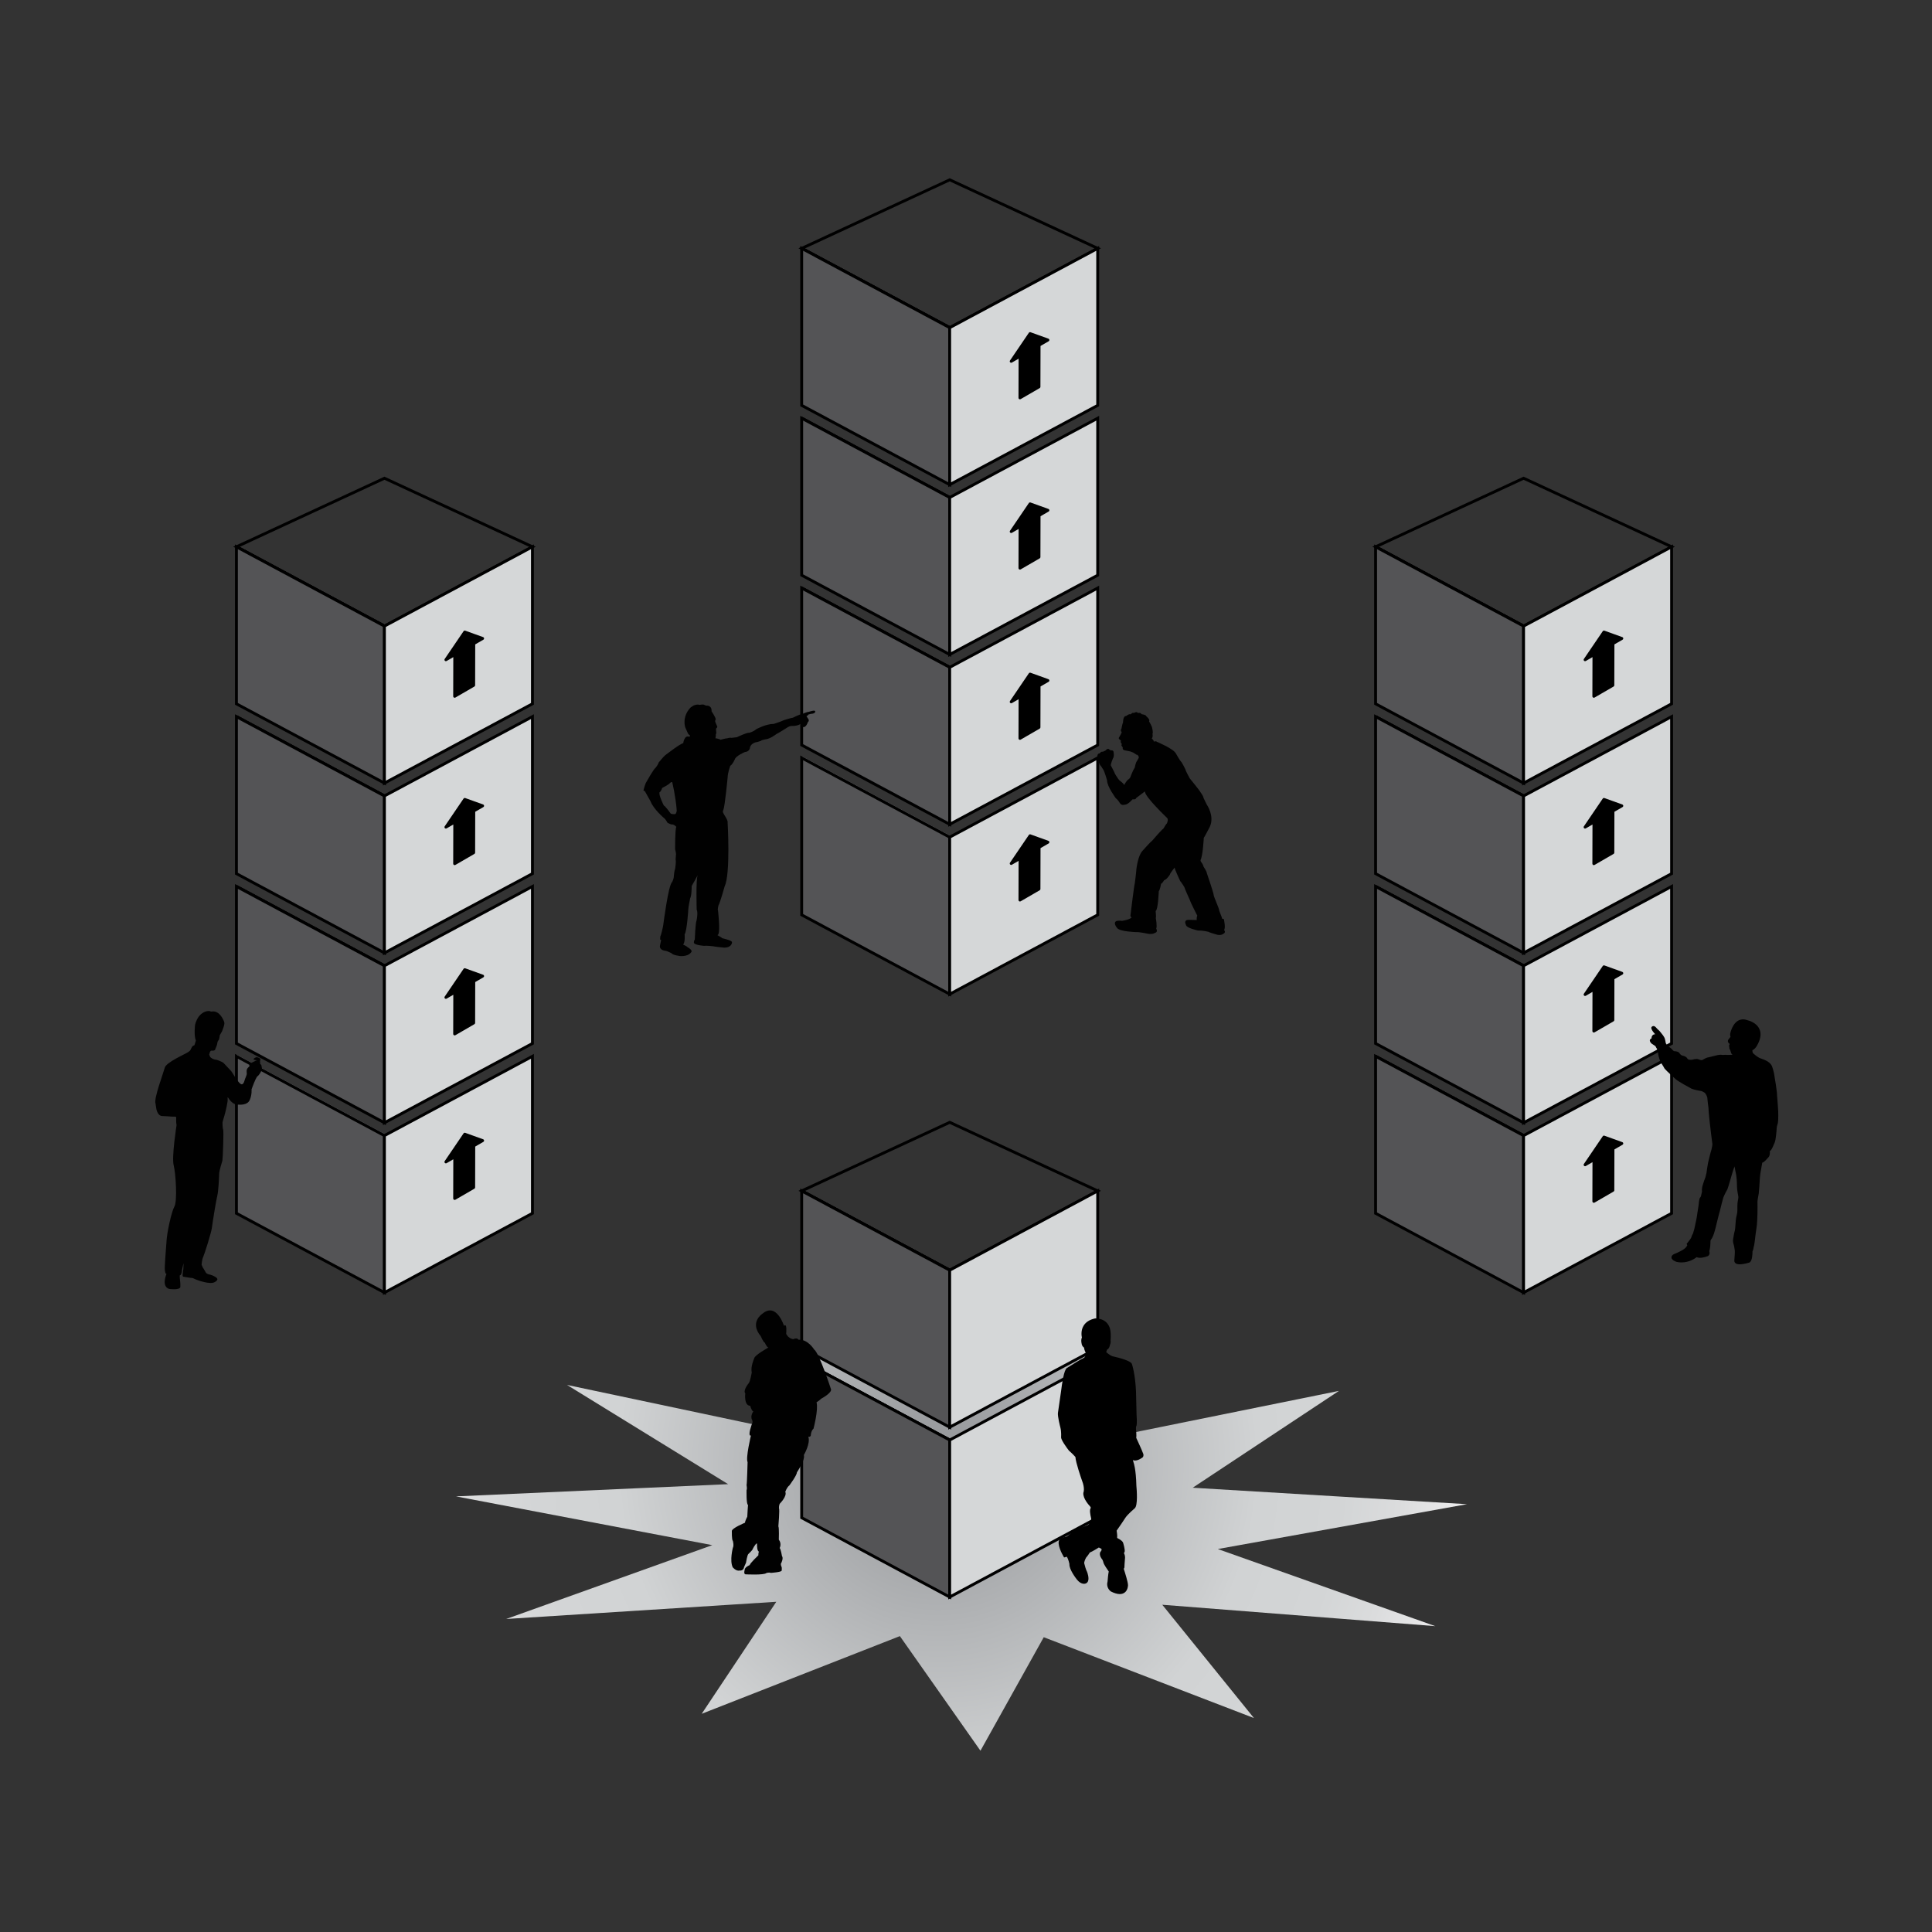 <?xml version="1.0" encoding="utf-8"?>
<!-- Generator: Adobe Illustrator 15.0.0, SVG Export Plug-In . SVG Version: 6.00 Build 0)  -->
<!DOCTYPE svg PUBLIC "-//W3C//DTD SVG 1.1//EN" "http://www.w3.org/Graphics/SVG/1.1/DTD/svg11.dtd">
<svg version="1.1" id="Layer_1" xmlns="http://www.w3.org/2000/svg" xmlns:xlink="http://www.w3.org/1999/xlink" x="0px" y="0px"
	 width="360px" height="360px" viewBox="0 0 360 360" enable-background="new 0 0 360 360" xml:space="preserve">
<rect x="0" y="0" width="360" height="360" fill="#333333" stroke="none"/>
<radialGradient id="SVGID_1_" cx="174.792" cy="272.56" r="104.652" gradientUnits="userSpaceOnUse">
	<stop  offset="0" style="stop-color:#939598"/>
	<stop  offset="0.571" style="stop-color:#D1D3D4"/>
	<stop  offset="0.722" style="stop-color:#D3D5D6"/>
	<stop  offset="0.824" style="stop-color:#DBDCDD"/>
	<stop  offset="0.912" style="stop-color:#E8E8E9"/>
	<stop  offset="0.992" style="stop-color:#FBFBFB"/>
	<stop  offset="1" style="stop-color:#FFFFFF"/>
</radialGradient>
<polygon fill="url(#SVGID_1_)" points="204.024,268.385 249.495,259.171 222.239,277.217 273.354,280.283 226.917,288.639 
	267.449,303.009 216.572,299.022 233.651,320.133 194.488,305.071 182.693,326.223 167.679,304.865 130.753,319.34 144.652,298.47 
	94.322,301.674 132.724,287.915 84.966,278.83 135.677,276.551 105.656,258.062 152.576,267.989 149.823,245.966 178.054,264.943 
	203.443,246.378 "/>
<path d="M71.639,116.969l-0.127-0.068l-28.056-15.03l28.183-13.054l0.112,0.051l28.07,13.002L71.639,116.969L71.639,116.969z
	 M44.653,101.906l26.986,14.456l26.985-14.456l-26.985-12.5L44.653,101.906L44.653,101.906z"/>
<polygon points="71.512,116.9 43.929,102.124 44.181,101.653 71.765,116.429 71.512,116.9 "/>
<polygon points="71.512,116.9 43.929,102.124 44.181,101.653 71.765,116.429 71.512,116.9 "/>
<g>
	<polygon fill="#545456" points="44.055,131.146 71.639,145.923 71.639,116.665 44.055,101.888 	"/>
	<path d="M71.906,146.369l-28.119-15.062v-29.864l28.119,15.062V146.369L71.906,146.369z M44.322,130.986l27.049,14.49v-28.65
		l-27.049-14.491V130.986L44.322,130.986z"/>
</g>
<g>
	<polygon fill="#D5D7D8" points="99.213,131.146 71.628,145.923 71.628,116.665 99.213,101.888 	"/>
	<path d="M71.361,146.369v-29.864l0.141-0.076l27.978-14.987v29.864l-0.141,0.075L71.361,146.369L71.361,146.369z M71.896,116.825
		v28.65l27.049-14.49v-28.651L71.896,116.825L71.896,116.825z"/>
</g>
<g>
	<line fill="#545456" x1="71.639" y1="148.311" x2="44.055" y2="133.533"/>
	<polygon points="71.512,148.546 43.929,133.77 44.181,133.298 71.765,148.075 71.512,148.546 	"/>
</g>
<g>
	<line fill="#545456" x1="71.639" y1="148.311" x2="44.055" y2="133.533"/>
	<polygon points="71.512,148.546 43.929,133.77 44.181,133.298 71.765,148.075 71.512,148.546 	"/>
</g>
<g>
	<polygon fill="#545456" points="44.055,162.791 71.639,177.568 71.639,148.311 44.055,133.533 	"/>
	<path d="M71.906,178.014l-28.119-15.062v-29.865l28.119,15.062V178.014L71.906,178.014z M44.322,162.631l27.049,14.49V148.47
		l-27.049-14.49V162.631L44.322,162.631z"/>
</g>
<g>
	<polygon fill="#D5D7D8" points="99.213,162.791 71.628,177.568 71.628,148.311 99.213,133.533 	"/>
	<path d="M71.361,178.014v-29.865l0.141-0.075l27.978-14.988v29.865l-0.141,0.075L71.361,178.014L71.361,178.014z M71.896,148.47
		v28.651l27.049-14.49V133.98L71.896,148.47L71.896,148.47z"/>
</g>
<g>
	<line fill="#545456" x1="71.639" y1="179.956" x2="44.055" y2="165.18"/>
	<polygon points="71.512,180.191 43.929,165.415 44.181,164.944 71.765,179.721 71.512,180.191 	"/>
</g>
<g>
	<line fill="#545456" x1="71.639" y1="179.956" x2="44.055" y2="165.18"/>
	<polygon points="71.512,180.191 43.929,165.415 44.181,164.944 71.765,179.721 71.512,180.191 	"/>
</g>
<g>
	<polygon fill="#545456" points="44.055,194.438 71.639,209.214 71.639,179.956 44.055,165.18 	"/>
	<path d="M71.906,209.659l-28.119-15.062v-29.865l28.119,15.062V209.659L71.906,209.659z M44.322,194.277l27.049,14.489v-28.65
		l-27.049-14.491V194.277L44.322,194.277z"/>
</g>
<g>
	<polygon fill="#D5D7D8" points="99.213,194.438 71.628,209.214 71.628,179.956 99.213,165.18 	"/>
	<path d="M71.361,209.659v-29.864l0.141-0.075l27.978-14.988v29.865l-0.141,0.075L71.361,209.659L71.361,209.659z M71.896,180.116
		v28.65l27.049-14.489v-28.652L71.896,180.116L71.896,180.116z"/>
</g>
<g>
	<line fill="#545456" x1="71.639" y1="211.602" x2="44.055" y2="196.826"/>
	<polygon fill="#6D6E71" points="71.512,211.837 43.929,197.062 44.181,196.59 71.765,211.366 71.512,211.837 	"/>
</g>
<g>
	<line fill="#545456" x1="71.639" y1="211.602" x2="44.055" y2="196.826"/>
	<polygon fill="#6D6E71" points="71.512,211.837 43.929,197.062 44.181,196.59 71.765,211.366 71.512,211.837 	"/>
</g>
<g>
	<polygon fill="#545456" points="44.055,226.082 71.639,240.858 71.639,211.602 44.055,196.826 	"/>
	<path d="M71.906,241.306l-28.119-15.062v-29.864l28.119,15.062V241.306L71.906,241.306z M44.322,225.922l27.049,14.49v-28.649
		l-27.049-14.491V225.922L44.322,225.922z"/>
</g>
<g>
	<polygon fill="#D5D7D8" points="99.213,226.082 71.628,240.858 71.628,211.602 99.213,196.826 	"/>
	<path d="M71.361,241.306V211.44l0.141-0.074l27.978-14.987v29.864l-0.141,0.075L71.361,241.306L71.361,241.306z M71.896,211.763
		v28.649l27.049-14.49v-28.65L71.896,211.763L71.896,211.763z"/>
</g>
<path d="M283.904,116.969l-0.126-0.068l-28.056-15.03l28.182-13.054l0.113,0.051l28.07,13.002L283.904,116.969L283.904,116.969z
	 M256.92,101.906l26.984,14.456l26.986-14.456l-26.986-12.5L256.92,101.906L256.92,101.906z"/>
<polygon points="283.778,116.9 256.194,102.124 256.447,101.653 284.031,116.429 283.778,116.9 "/>
<polygon points="283.778,116.9 256.194,102.124 256.447,101.653 284.031,116.429 283.778,116.9 "/>
<g>
	<polygon fill="#545456" points="256.321,131.146 283.904,145.923 283.904,116.665 256.321,101.888 	"/>
	<path d="M284.171,146.369l-28.117-15.062v-29.864l28.117,15.062V146.369L284.171,146.369z M256.589,130.986l27.049,14.49v-28.65
		l-27.049-14.491V130.986L256.589,130.986z"/>
</g>
<g>
	<polygon fill="#D5D7D8" points="311.478,131.146 283.895,145.923 283.895,116.665 311.478,101.888 	"/>
	<path d="M283.627,146.369v-29.864l0.141-0.076l27.979-14.987v29.864l-0.141,0.075L283.627,146.369L283.627,146.369z
		 M284.162,116.825v28.65l27.049-14.49v-28.651L284.162,116.825L284.162,116.825z"/>
</g>
<g>
	<line fill="#545456" x1="283.904" y1="148.311" x2="256.321" y2="133.533"/>
	<polygon points="283.778,148.546 256.194,133.77 256.447,133.298 284.031,148.075 283.778,148.546 	"/>
</g>
<g>
	<line fill="#545456" x1="283.904" y1="148.311" x2="256.321" y2="133.533"/>
	<polygon points="283.778,148.546 256.194,133.77 256.447,133.298 284.031,148.075 283.778,148.546 	"/>
</g>
<g>
	<polygon fill="#545456" points="256.321,162.791 283.904,177.568 283.904,148.311 256.321,133.533 	"/>
	<path d="M284.171,178.014l-28.117-15.062v-29.865l28.117,15.062V178.014L284.171,178.014z M256.589,162.631l27.049,14.49V148.47
		l-27.049-14.49V162.631L256.589,162.631z"/>
</g>
<g>
	<polygon fill="#D5D7D8" points="311.478,162.791 283.895,177.568 283.895,148.311 311.478,133.533 	"/>
	<path d="M283.627,178.014v-29.865l0.141-0.075l27.979-14.988v29.865l-0.141,0.075L283.627,178.014L283.627,178.014z
		 M284.162,148.47v28.651l27.049-14.49V133.98L284.162,148.47L284.162,148.47z"/>
</g>
<g>
	<line fill="#545456" x1="283.904" y1="179.956" x2="256.321" y2="165.18"/>
	<polygon points="283.778,180.191 256.194,165.415 256.447,164.944 284.031,179.721 283.778,180.191 	"/>
</g>
<g>
	<line fill="#545456" x1="283.904" y1="179.956" x2="256.321" y2="165.18"/>
	<polygon points="283.778,180.191 256.194,165.415 256.447,164.944 284.031,179.721 283.778,180.191 	"/>
</g>
<g>
	<polygon fill="#545456" points="256.321,194.438 283.904,209.214 283.904,179.956 256.321,165.18 	"/>
	<path d="M284.171,209.659l-28.117-15.062v-29.865l28.117,15.062V209.659L284.171,209.659z M256.589,194.277l27.049,14.489v-28.65
		l-27.049-14.491V194.277L256.589,194.277z"/>
</g>
<g>
	<polygon fill="#D5D7D8" points="311.478,194.438 283.895,209.214 283.895,179.956 311.478,165.18 	"/>
	<path d="M283.627,209.659v-29.864l0.141-0.075l27.979-14.988v29.865l-0.141,0.075L283.627,209.659L283.627,209.659z
		 M284.162,180.116v28.65l27.049-14.489v-28.652L284.162,180.116L284.162,180.116z"/>
</g>
<g>
	<line fill="#545456" x1="283.904" y1="211.602" x2="256.321" y2="196.826"/>
	<polygon points="283.778,211.837 256.194,197.062 256.447,196.59 284.031,211.366 283.778,211.837 	"/>
</g>
<g>
	<line fill="#545456" x1="283.904" y1="211.602" x2="256.321" y2="196.826"/>
	<polygon points="283.778,211.837 256.194,197.062 256.447,196.59 284.031,211.366 283.778,211.837 	"/>
</g>
<g>
	<polygon fill="#545456" points="256.321,226.082 283.904,240.858 283.904,211.602 256.321,196.826 	"/>
	<path d="M284.171,241.306l-28.117-15.062v-29.864l28.117,15.062V241.306L284.171,241.306z M256.589,225.922l27.049,14.49v-28.649
		l-27.049-14.491V225.922L256.589,225.922z"/>
</g>
<g>
	<polygon fill="#D5D7D8" points="311.478,226.082 283.895,240.858 283.895,211.602 311.478,196.826 	"/>
	<path d="M283.627,241.306V211.44l0.141-0.074l27.979-14.987v29.864l-0.141,0.075L283.627,241.306L283.627,241.306z
		 M284.162,211.763v28.649l27.049-14.49v-28.65L284.162,211.763L284.162,211.763z"/>
</g>
<path d="M176.967,61.361l-0.126-0.068l-28.056-15.028l28.183-13.055l0.112,0.051l28.071,13.004L176.967,61.361L176.967,61.361z
	 M149.982,46.298l26.985,14.456l26.985-14.456l-26.985-12.501L149.982,46.298L149.982,46.298z"/>
<polygon points="176.841,61.292 149.257,46.517 149.51,46.045 177.094,60.822 176.841,61.292 "/>
<polygon points="176.841,61.292 149.257,46.517 149.51,46.045 177.094,60.822 176.841,61.292 "/>
<g>
	<polygon fill="#545456" points="149.383,75.539 176.967,90.315 176.967,61.058 149.383,46.281 	"/>
	<path d="M177.234,90.761l-28.119-15.062V45.834l28.119,15.062V90.761L177.234,90.761z M149.651,75.378L176.7,89.868v-28.65
		l-27.049-14.491V75.378L149.651,75.378z"/>
</g>
<g>
	<polygon fill="#D5D7D8" points="204.541,75.539 176.957,90.315 176.957,61.058 204.541,46.281 	"/>
	<path d="M176.689,90.761V60.897l0.142-0.075l27.977-14.987v29.864l-0.142,0.075L176.689,90.761L176.689,90.761z M177.224,61.218
		v28.65l27.049-14.489V46.727L177.224,61.218L177.224,61.218z"/>
</g>
<g>
	<line fill="#545456" x1="176.967" y1="92.703" x2="149.383" y2="77.926"/>
	<polygon points="176.841,92.938 149.257,78.162 149.51,77.691 177.094,92.467 176.841,92.938 	"/>
</g>
<g>
	<line fill="#545456" x1="176.967" y1="92.703" x2="149.383" y2="77.926"/>
	<polygon points="176.841,92.938 149.257,78.162 149.51,77.691 177.094,92.467 176.841,92.938 	"/>
</g>
<g>
	<polygon fill="#545456" points="149.383,107.183 176.967,121.96 176.967,92.703 149.383,77.926 	"/>
	<path d="M177.234,122.407l-28.119-15.063V77.479l28.119,15.063V122.407L177.234,122.407z M149.651,107.023l27.049,14.49v-28.65
		l-27.049-14.49V107.023L149.651,107.023z"/>
</g>
<g>
	<polygon fill="#D5D7D8" points="204.541,107.183 176.957,121.96 176.957,92.703 204.541,77.926 	"/>
	<path d="M176.689,122.407V92.542l0.142-0.075l27.977-14.988v29.865l-0.142,0.076L176.689,122.407L176.689,122.407z M177.224,92.863
		v28.65l27.049-14.49v-28.65L177.224,92.863L177.224,92.863z"/>
</g>
<g>
	<line fill="#545456" x1="176.967" y1="124.348" x2="149.383" y2="109.572"/>
	<polygon points="176.841,124.583 149.257,109.808 149.51,109.336 177.094,124.113 176.841,124.583 	"/>
</g>
<g>
	<line fill="#545456" x1="176.967" y1="124.348" x2="149.383" y2="109.572"/>
	<polygon points="176.841,124.583 149.257,109.808 149.51,109.336 177.094,124.113 176.841,124.583 	"/>
</g>
<g>
	<polygon fill="#545456" points="149.383,138.829 176.967,153.605 176.967,124.348 149.383,109.572 	"/>
	<path d="M177.234,154.051l-28.119-15.062v-29.864l28.119,15.062V154.051L177.234,154.051z M149.651,138.669l27.049,14.49v-28.651
		l-27.049-14.489V138.669L149.651,138.669z"/>
</g>
<g>
	<polygon fill="#D5D7D8" points="204.541,138.829 176.957,153.605 176.957,124.348 204.541,109.572 	"/>
	<path d="M176.689,154.051v-29.863l0.142-0.075l27.977-14.987v29.864l-0.142,0.076L176.689,154.051L176.689,154.051z
		 M177.224,124.508v28.651l27.049-14.49v-28.65L177.224,124.508L177.224,124.508z"/>
</g>
<g>
	<line fill="#545456" x1="176.967" y1="155.994" x2="149.383" y2="141.218"/>
	<polygon fill="#6D6E71" points="176.841,156.23 149.257,141.454 149.51,140.982 177.094,155.758 176.841,156.23 	"/>
</g>
<g>
	<line fill="#545456" x1="176.967" y1="155.994" x2="149.383" y2="141.218"/>
	<polygon fill="#6D6E71" points="176.841,156.23 149.257,141.454 149.51,140.982 177.094,155.758 176.841,156.23 	"/>
</g>
<g>
	<polygon fill="#545456" points="149.383,170.475 176.967,185.251 176.967,155.994 149.383,141.218 	"/>
	<path d="M177.234,185.697l-28.119-15.062v-29.863l28.119,15.062V185.697L177.234,185.697z M149.651,170.314l27.049,14.49v-28.65
		l-27.049-14.491V170.314L149.651,170.314z"/>
</g>
<g>
	<polygon fill="#D5D7D8" points="204.541,170.475 176.957,185.251 176.957,155.994 204.541,141.218 	"/>
	<path d="M176.689,185.697v-29.863l0.142-0.076l27.977-14.987v29.863l-0.142,0.075L176.689,185.697L176.689,185.697z
		 M177.224,156.154v28.65l27.049-14.49v-28.651L177.224,156.154L177.224,156.154z"/>
</g>
<path d="M176.967,236.987l-0.126-0.068l-28.056-15.028l28.183-13.056l0.112,0.052l28.071,13.004L176.967,236.987L176.967,236.987z
	 M149.982,221.926l26.985,14.454l26.985-14.454l-26.985-12.501L149.982,221.926L149.982,221.926z"/>
<polygon points="176.841,236.919 149.257,222.143 149.51,221.674 177.094,236.448 176.841,236.919 "/>
<polygon points="176.841,236.919 149.257,222.143 149.51,221.674 177.094,236.448 176.841,236.919 "/>
<g>
	<polygon fill="#545456" points="149.383,251.166 176.967,265.942 176.967,236.685 149.383,221.908 	"/>
	<path d="M177.234,266.389l-28.119-15.062v-29.864l28.119,15.062V266.389L177.234,266.389z M149.651,251.005l27.049,14.49v-28.65
		l-27.049-14.49V251.005L149.651,251.005z"/>
</g>
<g>
	<polygon fill="#D5D7D8" points="204.541,251.166 176.957,265.942 176.957,236.685 204.541,221.908 	"/>
	<path d="M176.689,266.389v-29.864l0.142-0.076l27.977-14.985v29.864l-0.142,0.073L176.689,266.389L176.689,266.389z
		 M177.224,236.845v28.65l27.049-14.49v-28.65L177.224,236.845L177.224,236.845z"/>
</g>
<g>
	<line fill="#6D6E71" x1="176.967" y1="268.331" x2="149.383" y2="253.554"/>
	<polygon points="176.841,268.565 149.257,253.789 149.51,253.318 177.094,268.095 176.841,268.565 	"/>
</g>
<g>
	<line fill="#6D6E71" x1="176.967" y1="268.331" x2="149.383" y2="253.554"/>
	<polygon points="176.841,268.565 149.257,253.789 149.51,253.318 177.094,268.095 176.841,268.565 	"/>
</g>
<g>
	<polygon fill="#545456" points="149.383,282.812 176.967,297.587 176.967,268.331 149.383,253.554 	"/>
	<path d="M177.234,298.034l-28.119-15.063v-29.864l28.119,15.062V298.034L177.234,298.034z M149.651,282.649l27.049,14.491v-28.65
		l-27.049-14.491V282.649L149.651,282.649z"/>
</g>
<g>
	<polygon fill="#D5D7D8" points="204.541,282.812 176.957,297.587 176.957,268.331 204.541,253.554 	"/>
	<path d="M176.689,298.034v-29.865l0.142-0.074l27.977-14.988v29.864l-0.142,0.075L176.689,298.034L176.689,298.034z
		 M177.224,268.49v28.65l27.049-14.491v-28.65L177.224,268.49L177.224,268.49z"/>
</g>
<g>
	<path d="M200.027,254.466c0,0,1.15-0.744,1.527-0.938c0,0,0.482-0.201,0.714-0.419c0,0,0.253-0.378,0.331-0.512
		c0,0,0.066-0.255,0.026-0.52c0,0-0.391-0.591-0.367-1.146c0,0-0.419-0.09-0.474-0.729c0,0-0.13-0.685,0.1-0.901
		c0,0-0.805-2.717,2.211-3.37c0,0,2.538-0.184,2.604,2.633c0,0,0.024,0.909-0.038,1.217c0,0,0.097,0.296-0.095,0.759
		c0,0-0.165,0.782-0.445,0.646c0,0-0.288,0.597-0.263,0.88c0,0,0.833,0.768,1.364,0.9c0,0,3.279,0.752,3.431,1.258
		c0,0,0.613,1.733,0.761,5.097c0,0,0.071,3.315,0.1,4.241c0,0,0.119,1.598-0.004,2.037c0,0-0.134,0.101-0.101,0.687
		c0,0,0.132,1.329,0.037,1.678c0,0,1.163,2.506,1.267,2.873c0,0,0.186,0.288,0.026,0.517c0,0-0.854,0.663-1.439,0.498
		c0,0-0.533-0.383-0.539-0.041c0,0,0.136,0.542,0.212,0.802c0,0,0.432,1.07,0.51,4.244c0,0,0.32,3.508-0.21,3.982
		c0,0-1.349,1.134-1.791,1.816c0,0-1.42,2.159-1.695,2.485c0,0,0.166,0.896,0.112,1.313c0,0-0.069,0.219,0.195,0.393
		c0,0,0.706,0.314,0.915,0.673c0,0,0.369,1.164,0.294,1.546c0,0-0.179,0.193-0.1,0.507c0,0,0.161,0.184,0.166,0.664
		c0,0-0.134,1.567-0.115,1.781c0,0-0.039,0.163-0.181,0.176c0,0,0.867,2.604,0.846,3.178c0,0,0.008,2.356-2.794,0.938
		c0,0-0.778-0.54-0.491-1.548c0,0,0.139-1.709,0.257-1.986c0,0-0.953-1.329-1.019-1.662c0,0-0.087-0.386-0.233-0.643
		c0,0-0.553-0.595-0.399-1.108c0,0,0.755-0.779-0.134-1.131l-0.373-0.182c0,0-1.202,0.765-1.669,0.947c0,0-0.113-0.079-0.251,0.2
		c0,0-0.425,0.662-0.641,0.86c0,0-0.496,0.864-0.404,1.303c0,0,0.281,1.189,0.553,1.648c0,0,0.622,1.625-0.165,1.817
		c0,0-0.608,0.178-1.271-0.657c0,0-1.461-1.839-1.346-2.759c0,0-0.172-0.968-0.606-1.646l-0.523,0.134c0,0-1.277-2.175-0.765-2.862
		c0,0,0.626-0.393,0.896-0.382c0,0,0.335-0.046,0.635-0.304c0,0,1.448-1.215,1.938-1.348c0,0,1.659-0.429,1.983-0.812
		c0,0,0.67-0.72,0.472-1.382c0,0-0.333-1.363-0.123-1.632c0,0,0.264-0.237-0.171-0.717c0,0-1.238-1.305-1.142-2.261
		c0,0,0.376-0.818-0.284-2.457c0,0-1.208-3.45-1.197-4.363c0,0-0.42-0.517-1.291-1.282c0,0-1.371-1.81-1.374-2.274
		c0,0,0.09-1.026-0.148-1.934c0,0-0.508-1.938-0.438-2.588c0,0,0.503-3.473,0.581-4.032c0,0,0.456-3.81,0.948-4.119
		C198.927,255.149,199.604,254.733,200.027,254.466z"/>
	<path d="M208.653,297.031c-0.46,0-1.017-0.162-1.649-0.483c-0.355-0.243-0.896-0.917-0.626-1.86
		c0.021-0.313,0.113-1.397,0.221-1.861c-0.289-0.409-0.925-1.333-0.989-1.662c-0.02-0.085-0.093-0.355-0.189-0.537
		c-0.127-0.143-0.614-0.746-0.438-1.34l0.019-0.062l0.046-0.049c0.087-0.09,0.254-0.327,0.22-0.482
		c-0.021-0.101-0.152-0.173-0.258-0.215l-0.259-0.125c-0.327,0.205-1.19,0.735-1.588,0.892l-0.091,0.036
		c-0.005,0.009-0.011,0.021-0.018,0.034c-0.058,0.092-0.429,0.667-0.667,0.905c-0.182,0.328-0.402,0.858-0.356,1.084
		c0.074,0.313,0.315,1.219,0.521,1.567c0.066,0.162,0.463,1.24,0.15,1.836c-0.102,0.194-0.269,0.325-0.481,0.378
		c-0.032,0.009-0.767,0.23-1.545-0.752c-0.154-0.193-1.488-1.902-1.406-2.913c-0.032-0.157-0.176-0.814-0.465-1.348l-0.523,0.135
		l-0.103-0.174c-0.229-0.389-1.338-2.369-0.749-3.158l0.071-0.067c0.158-0.098,0.697-0.421,1.025-0.423
		c0.007-0.002,0.255-0.051,0.473-0.238c0.253-0.213,1.523-1.261,2.043-1.402c0.762-0.197,1.684-0.531,1.85-0.729
		c0.166-0.178,0.545-0.711,0.419-1.131c-0.17-0.693-0.316-1.567-0.078-1.873c0.032-0.043,0.037-0.16-0.156-0.373
		c-0.132-0.14-1.315-1.421-1.21-2.466l0.022-0.085c0.002-0.004,0.311-0.759-0.288-2.248c-0.125-0.356-1.154-3.316-1.215-4.36
		c-0.141-0.16-0.539-0.6-1.202-1.182l-0.037-0.041c-0.428-0.564-1.425-1.934-1.429-2.434c0.002-0.035,0.084-1.018-0.14-1.867
		c-0.054-0.203-0.519-2.007-0.446-2.684c0.002-0.012,0.504-3.481,0.582-4.042c0.177-1.464,0.549-3.98,1.07-4.309
		c0.004-0.002,0.68-0.416,1.101-0.684c0.047-0.03,1.164-0.751,1.549-0.948c0.135-0.059,0.464-0.212,0.632-0.357
		c0.053-0.08,0.207-0.312,0.283-0.436c0.013-0.06,0.033-0.19,0.021-0.329c-0.093-0.153-0.335-0.595-0.373-1.065
		c-0.184-0.113-0.431-0.358-0.477-0.877c-0.029-0.144-0.105-0.655,0.078-0.98c-0.077-0.351-0.218-1.324,0.302-2.199
		c0.41-0.693,1.131-1.156,2.141-1.376c0.037-0.006,0.077-0.008,0.149-0.008c0.453,0,2.714,0.139,2.777,2.895
		c0.002,0.092,0.021,0.854-0.033,1.219c0.027,0.139,0.054,0.45-0.119,0.866c-0.049,0.255-0.197,0.727-0.52,0.814
		c-0.075,0.179-0.141,0.371-0.161,0.496c0.271,0.238,0.818,0.672,1.153,0.756c1.561,0.357,3.461,0.899,3.622,1.44
		c0.022,0.059,0.625,1.796,0.772,5.16c0,0.007,0.073,3.321,0.1,4.246c0.012,0.157,0.119,1.647-0.014,2.117l-0.059,0.113
		c-0.016,0.044-0.05,0.18-0.032,0.487c0.021,0.201,0.114,1.203,0.05,1.656c0.214,0.462,1.089,2.361,1.233,2.798
		c0.099,0.175,0.191,0.503,0,0.779l-0.057,0.059c-0.075,0.059-0.766,0.581-1.401,0.581c-0.097,0-0.189-0.012-0.272-0.036
		l-0.084-0.04c-0.016-0.011-0.033-0.023-0.05-0.032c0.042,0.166,0.097,0.37,0.135,0.5c0.009,0.021,0.442,1.128,0.52,4.311
		c0.078,0.838,0.287,3.667-0.299,4.19c-0.019,0.017-1.328,1.123-1.744,1.762c-0.054,0.084-1.237,1.88-1.636,2.411
		c0.045,0.273,0.141,0.913,0.094,1.276c-0.009,0.054,0.011,0.093,0.077,0.137c0.042,0.014,0.754,0.339,0.998,0.759l0.025,0.056
		c0.065,0.205,0.385,1.25,0.301,1.677l-0.015,0.076l-0.052,0.056c-0.002,0.005-0.063,0.084-0.044,0.218
		c0.068,0.112,0.176,0.352,0.182,0.77c-0.065,0.783-0.125,1.638-0.116,1.759l0.004,0.044l-0.01,0.042
		c-0.019,0.08-0.06,0.162-0.122,0.229c0.214,0.655,0.813,2.544,0.794,3.073c0,0.021-0.003,0.761-0.485,1.247
		C209.433,296.896,209.081,297.031,208.653,297.031L208.653,297.031z M205.483,289.489c-0.044,0.295,0.24,0.682,0.351,0.801
		l0.036,0.048c0.165,0.287,0.258,0.699,0.264,0.716c0.036,0.182,0.533,0.952,0.975,1.565l0.087,0.123l-0.059,0.139
		c-0.063,0.15-0.172,1.104-0.237,1.902c-0.24,0.866,0.371,1.303,0.378,1.306c0.925,0.465,1.662,0.545,2.045,0.162
		c0.323-0.323,0.33-0.872,0.33-0.879c0.015-0.393-0.503-2.104-0.832-3.094l-0.106-0.321l0.272-0.023
		c0.005-0.391,0.097-1.481,0.117-1.718c-0.007-0.332-0.105-0.474-0.107-0.475l-0.051-0.102c-0.081-0.32,0.025-0.558,0.103-0.676
		c0.008-0.238-0.133-0.846-0.284-1.332c-0.135-0.2-0.545-0.436-0.778-0.54c-0.383-0.245-0.391-0.564-0.341-0.72
		c0.028-0.258-0.077-0.942-0.122-1.183l-0.023-0.122l0.082-0.097c0.218-0.26,1.285-1.865,1.679-2.462
		c0.456-0.705,1.784-1.825,1.84-1.873c0.228-0.203,0.285-1.926,0.116-3.756c-0.075-3.077-0.487-4.156-0.491-4.167
		c-0.086-0.288-0.224-0.838-0.224-0.838l-0.009-0.034l0.001-0.036c0.004-0.236,0.165-0.403,0.392-0.403
		c0.194,0,0.416,0.131,0.524,0.203c0.34,0.062,0.902-0.269,1.123-0.429c0.021-0.077-0.044-0.191-0.045-0.191l-0.032-0.075
		c-0.071-0.253-0.787-1.832-1.251-2.833l-0.041-0.089l0.024-0.094c0.058-0.207,0.009-1.048-0.044-1.579
		c-0.027-0.458,0.037-0.701,0.119-0.831c0.066-0.339,0.026-1.328-0.017-1.899c-0.027-0.938-0.1-4.257-0.1-4.257
		c-0.143-3.269-0.739-4.996-0.745-5.013c-0.169-0.241-1.814-0.758-3.24-1.085c-0.584-0.146-1.394-0.882-1.484-0.966l-0.076-0.07
		l-0.008-0.102c-0.031-0.341,0.234-0.909,0.288-1.021l0.116-0.24l0.159,0.077c0.052-0.089,0.116-0.265,0.148-0.421
		c0.16-0.4,0.103-0.616,0.101-0.625l-0.018-0.062l0.012-0.069c0.041-0.203,0.041-0.817,0.032-1.157
		c-0.051-2.204-1.729-2.376-2.243-2.376l-0.074,0.002c-0.818,0.18-1.421,0.559-1.754,1.117c-0.515,0.865-0.222,1.9-0.218,1.912
		l0.045,0.156l-0.12,0.113c-0.06,0.062-0.07,0.389-0.02,0.657c0.039,0.438,0.25,0.511,0.274,0.518l0.202,0.058l0.001,0.213
		c-0.019,0.461,0.32,0.983,0.324,0.988l0.041,0.108c0.047,0.31-0.024,0.596-0.033,0.627l-0.027,0.068
		c-0.08,0.136-0.34,0.524-0.34,0.524l-0.04,0.047c-0.259,0.24-0.738,0.447-0.792,0.469c-0.342,0.177-1.474,0.907-1.486,0.915
		c-0.427,0.271-1.107,0.687-1.107,0.687c-0.239,0.225-0.617,2.214-0.821,3.924c-0.078,0.564-0.582,4.04-0.582,4.04
		c-0.051,0.481,0.294,1.955,0.433,2.48c0.247,0.942,0.16,1.982,0.156,2.026c0.012,0.207,0.682,1.239,1.306,2.068
		c0.864,0.76,1.283,1.273,1.301,1.297l0.061,0.074v0.097c-0.009,0.71,0.851,3.323,1.183,4.271c0.606,1.508,0.371,2.39,0.294,2.607
		c-0.039,0.681,0.758,1.682,1.073,2.015c0.228,0.25,0.334,0.491,0.321,0.719c-0.008,0.171-0.082,0.284-0.131,0.343
		c-0.056,0.152,0.021,0.802,0.167,1.408c0.239,0.787-0.502,1.592-0.533,1.627c-0.353,0.418-1.822,0.815-2.112,0.891
		c-0.312,0.084-1.291,0.839-1.834,1.293c-0.346,0.299-0.726,0.358-0.768,0.364c-0.157,0.003-0.49,0.16-0.743,0.312
		c-0.203,0.389,0.267,1.56,0.706,2.357l0.514-0.132l0.104,0.163c0.457,0.714,0.638,1.7,0.645,1.741l0.008,0.04l-0.005,0.041
		c-0.076,0.589,0.751,1.882,1.289,2.561c0.395,0.498,0.741,0.57,0.914,0.57c0.05,0,0.079-0.006,0.081-0.006
		c0.067-0.017,0.108-0.048,0.139-0.107c0.151-0.289-0.015-0.984-0.156-1.356c-0.27-0.447-0.553-1.632-0.564-1.683
		c-0.107-0.519,0.343-1.34,0.435-1.499l0.05-0.062c0.14-0.129,0.439-0.563,0.597-0.808c0.131-0.271,0.312-0.334,0.436-0.334h0.01
		c0.401-0.179,1.246-0.699,1.556-0.896l0.126-0.081l0.509,0.248c0.393,0.155,0.525,0.408,0.565,0.592
		C205.873,288.974,205.605,289.345,205.483,289.489L205.483,289.489z"/>
</g>
<g>
	<g>
		<path d="M311.882,196.137c0,0,0.613,0,0.801,0.21c0.007,0.01,0.016,0.021,0.022,0.029c0.154,0.241,0.463,0.532,0.636,0.549
			c0,0,0.771,0.173,0.789,0.396c0,0,0.274,0.378,0.516,0.395c0,0,0.532,0.087,0.806-0.017c0,0,0.602-0.171,0.858-0.087
			c0,0,0.808,0.345,1.048,0.121c0,0,0.722-0.445,1.047-0.445c0,0,0.773-0.207,1.168-0.293c0,0,0.79-0.223,1.082-0.188
			c0,0,0.36,0.085,0.635,0.016c0,0,0.36-0.016,0.636,0.018c0,0,1.253-0.018,1.441-0.103c0,0,0.309,0.017,0.413,0.017
			c0,0,0.136-0.171-0.035-0.224c0,0-0.857-0.017-0.943-0.497c0,0-0.138-0.516-0.241-0.635c-0.103-0.12,0-0.035,0-0.035
			s-0.138-0.188,0-0.274c0,0-0.206-0.224-0.051-0.31c0,0,0.103-0.325,0.033-0.445c0,0-0.394-0.138-0.291-0.431
			c0,0,0.377-0.445,0.498-0.652c0,0-0.172-0.514-0.035-0.789c0,0,0.652-2.988,2.902-2.078c0,0,3.621,0.808,1.512,4.378
			c0,0-0.483,0.807-0.843,0.67c0,0-0.12,0.875,0.311,1.117c0,0,0.839,0.789,1.459,0.944c0,0,0.737,0.257,1.012,0.429
			c0,0,0.703,0.344,0.909,0.944c0,0,0.36,1.029,0.447,1.922c0,0,0.446,2.542,0.446,3.349c0,0,0.273,3.262,0.223,3.726
			c0,0,0.017,1.201-0.119,1.527c0,0-0.154,0.412-0.172,0.806c0,0-0.138,2.183-0.361,2.61c0,0-0.48,1.202-0.687,1.374
			c0,0-0.204,0.086-0.239,0.36c0,0,0.084,0.636-0.172,0.91c0,0-0.79,0.927-0.996,0.927c0,0-0.138,0.052-0.189-0.052
			c0,0-0.325,1.924-0.412,2.37c0,0-0.137,1.166-0.12,1.459c0,0-0.103,1.718-0.172,2.215c0,0-0.258,1.305-0.239,1.648
			c0,0,0.034,1.511,0,2.077c0,0-0.052,2.128-0.172,2.662c0,0-0.207,1.321-0.241,1.732c0,0-0.155,1.613-0.325,1.976
			c0,0-0.018,0.411-0.189,0.635c0,0,0.034,1.597-0.396,1.905c0,0-2.54,0.789-2.454-0.138c0,0,0.155-1.733,0.068-1.974
			c0,0-0.119-0.928-0.224-1.133c0,0-0.172-0.43-0.051-0.963c0,0,0.189-1.201,0.292-1.424c0,0,0.104-0.617,0.119-1.099
			c0,0,0.068-1.271,0.189-1.598c0,0,0.172-0.635,0.172-1.064c0,0-0.017-1.39,0.068-1.751c0,0,0.154-0.583,0.104-0.979
			c0,0-0.24-1.167-0.24-1.717c0,0,0-1.372-0.154-2.267c0,0-0.413-2.231-0.532-2.438c0,0-0.601,1.546-0.842,2.473
			c0,0-0.566,2.008-0.773,2.574c0,0-0.634,1.049-0.841,1.804c0,0-0.497,1.854-0.565,2.232c0,0-0.43,1.527-0.567,2.18
			c0,0-0.36,1.546-0.531,2.025c0,0-0.224,0.635-0.379,0.875c0,0-0.309,0.346-0.292,0.618c0,0-0.017,1.563-0.257,1.855
			c0,0,0.257,0.479-0.087,0.721c0,0-1.613,0.601-1.938,0.069c0,0-1.512,1.442-3.675,0.994c0,0-1.408-0.463-0.445-0.961
			c0,0,1.955-0.738,2.368-1.425c0,0,0.259-0.274,0.259-0.498l-0.087-0.188c0,0,0.79-0.928,0.824-1.203c0,0,0.102-0.395,0.273-0.6
			c0,0,0.189-0.584,0.276-0.928c0,0,0.239-1.185,0.325-1.528c0,0,0.24-1.133,0.258-1.511c0,0,0.12-0.738,0.207-1.305
			c0,0,0.103-1.149,0.205-1.373c0,0,0.274-0.275,0.292-0.636c0,0,0.206-0.652,0.137-0.927c0,0-0.034-0.138,0.069-0.652
			c0,0,0.36-1.202,0.532-1.58c0,0,0.154-0.444,0.258-1.014c0,0,0.153-1.218,0.273-1.784c0,0,0.431-1.854,0.636-2.49
			c0,0,0.24-0.892,0.172-1.235c0,0-0.36-2.748-0.446-3.605c0,0-0.274-2.489-0.274-3.056c0,0-0.223-1.648-0.223-1.975
			c0,0-0.207-0.653-0.55-0.979c0,0-0.567-0.395-0.876-0.413c0,0-1.562-0.24-1.854-0.514c0,0-2.181-1.151-2.695-1.614
			c0,0-1.7-1.528-1.976-1.87c-0.274-0.345-0.017-0.035-0.017-0.035s-0.549-0.858-0.825-1.34c0,0-0.256-0.738-0.325-1.098
			c-0.069-0.362-0.017-0.052-0.017-0.052s-0.018-0.515-0.12-0.67c0,0-0.189-0.327-0.035-0.396c0,0-0.206-0.206-0.326-0.48
			c0,0-0.051-0.189-0.24-0.293c0,0-0.43-0.29-0.617-0.411c0,0-0.568-0.548,0.102-0.479c0,0-0.17-0.859,0.464-0.773
			c0,0,0.052-0.067,0.259,0.035c0,0,0.24-0.138,0.016-0.344c0,0-0.823-0.842-0.788-1.149c0,0,0.118-0.19,0.343,0.032
			c0,0,0.48,0.551,0.617,0.62c0,0,0.274,0.273,0.464,0.549c0,0,0.481,0.549,0.583,0.927c0,0,0.155,0.618,0.155,0.79
			c0,0,0.188,0.359,0.446,0.651c0,0,0.584,0.378,0.721,0.532C311.297,195.638,311.727,196.153,311.882,196.137z"/>
		<path d="M324.157,235.585c-0.401,0-0.676-0.087-0.839-0.265c-0.08-0.089-0.171-0.243-0.149-0.478
			c0.069-0.773,0.119-1.708,0.081-1.867c-0.067-0.473-0.158-0.995-0.208-1.097c-0.018-0.039-0.211-0.532-0.074-1.139
			c0.042-0.261,0.186-1.148,0.295-1.438c0.019-0.125,0.099-0.638,0.111-1.037c0.013-0.223,0.078-1.333,0.205-1.68l0,0
			c-0.001,0,0.155-0.589,0.155-0.973c-0.001-0.142-0.015-1.431,0.076-1.812c0.041-0.155,0.135-0.603,0.099-0.884
			c-0.007-0.028-0.243-1.181-0.243-1.751c0-0.014-0.002-1.361-0.15-2.221c-0.102-0.551-0.219-1.142-0.315-1.595
			c-0.185,0.513-0.412,1.17-0.535,1.651c-0.024,0.088-0.574,2.03-0.782,2.601c-0.027,0.056-0.64,1.071-0.834,1.78
			c-0.004,0.017-0.494,1.847-0.561,2.21c-0.011,0.04-0.435,1.551-0.568,2.187c-0.017,0.069-0.367,1.572-0.542,2.06
			c-0.022,0.067-0.238,0.673-0.405,0.932c-0.123,0.145-0.256,0.353-0.249,0.456c-0.005,0.455-0.038,1.43-0.228,1.884
			c0.094,0.268,0.126,0.68-0.229,0.929l-0.062,0.031c-0.033,0.013-0.827,0.306-1.452,0.306c-0.243,0-0.439-0.044-0.588-0.132
			c-0.407,0.318-1.434,0.992-2.834,0.992c-0.295,0-0.594-0.03-0.888-0.091c-0.246-0.079-0.955-0.349-0.993-0.817
			c-0.02-0.252,0.141-0.469,0.479-0.645c0.752-0.285,1.998-0.882,2.263-1.323l0.034-0.046c0.078-0.084,0.152-0.202,0.177-0.274
			l-0.123-0.273l0.109-0.129c0.343-0.401,0.73-0.926,0.763-1.067c0.017-0.07,0.118-0.441,0.301-0.689
			c0.044-0.141,0.185-0.584,0.255-0.865c0,0,0.239-1.183,0.327-1.527c0.062-0.301,0.235-1.167,0.249-1.458
			c0.003-0.031,0.123-0.768,0.209-1.333c0.022-0.264,0.113-1.198,0.228-1.446l0.054-0.077c0,0,0.201-0.209,0.213-0.457l0.013-0.068
			c0.088-0.281,0.163-0.662,0.133-0.781c-0.019-0.072-0.034-0.271,0.066-0.771c0.02-0.073,0.373-1.246,0.55-1.637l0,0
			c-0.001,0,0.143-0.424,0.239-0.951c0.003-0.035,0.155-1.223,0.275-1.792c0.02-0.081,0.435-1.878,0.643-2.517
			c0.089-0.334,0.203-0.908,0.164-1.102c-0.019-0.131-0.365-2.779-0.449-3.632c-0.013-0.1-0.277-2.508-0.277-3.082
			c-0.02-0.13-0.208-1.521-0.223-1.929c-0.063-0.188-0.242-0.618-0.467-0.831c-0.173-0.116-0.547-0.33-0.706-0.339
			c-0.399-0.061-1.617-0.266-1.99-0.559c-0.259-0.137-2.215-1.181-2.724-1.639c-0.176-0.158-1.724-1.552-2.004-1.902
			c-0.109-0.137-0.175-0.217-0.187-0.299c-0.186-0.293-0.491-0.781-0.679-1.109c-0.031-0.074-0.285-0.805-0.355-1.181l-0.013-0.059
			h-0.007c-0.017-0.098-0.026-0.167-0.016-0.228c-0.021-0.2-0.048-0.31-0.064-0.341c-0.058-0.097-0.163-0.311-0.132-0.504
			c-0.079-0.101-0.177-0.245-0.249-0.409c-0.013-0.035-0.041-0.119-0.123-0.164c-0.024-0.015-0.448-0.302-0.635-0.422l-0.042-0.033
			c-0.149-0.146-0.386-0.431-0.278-0.695c0.035-0.087,0.111-0.187,0.277-0.229c0.002-0.182,0.037-0.405,0.176-0.572
			c0.086-0.104,0.242-0.221,0.517-0.221c-0.349-0.378-0.756-0.895-0.721-1.217l0.008-0.062l0.034-0.052
			c0.057-0.091,0.188-0.198,0.362-0.198c0.138,0,0.271,0.064,0.396,0.188c0.215,0.245,0.48,0.525,0.555,0.572l0.062,0.046
			c0.012,0.013,0.294,0.296,0.495,0.587c0.033,0.036,0.506,0.583,0.62,1.008c0.035,0.141,0.137,0.558,0.16,0.783
			c0.056,0.098,0.19,0.327,0.36,0.524c0.152,0.1,0.603,0.4,0.744,0.56c0.15,0.18,0.339,0.364,0.415,0.409
			c0.239,0.005,0.743,0.044,0.971,0.298l0.044,0.059c0.145,0.224,0.377,0.415,0.449,0.434c0.581,0.13,0.911,0.31,0.998,0.54
			c0.1,0.122,0.235,0.24,0.291,0.248c0.029,0.004,0.215,0.033,0.411,0.033c0.168,0,0.248-0.021,0.281-0.033
			c0.051-0.017,0.735-0.19,1.037-0.089c0.135,0.056,0.48,0.182,0.705,0.182c0.063,0,0.085-0.012,0.085-0.012
			c0.158-0.102,0.792-0.484,1.181-0.509c0.144-0.04,0.797-0.211,1.15-0.288c0.063-0.018,0.845-0.232,1.17-0.192
			c0.045,0.009,0.371,0.064,0.539,0.023c0.104-0.015,0.439-0.027,0.733,0.011c0.285-0.005,0.617-0.018,0.88-0.034
			c-0.148-0.106-0.264-0.253-0.301-0.461c-0.057-0.207-0.145-0.457-0.184-0.512c-0.039-0.044-0.115-0.136-0.107-0.251
			c-0.015-0.061-0.021-0.126-0.007-0.196c0.001-0.008,0.003-0.014,0.004-0.021c-0.041-0.081-0.071-0.182-0.054-0.288
			c0.009-0.068,0.039-0.128,0.082-0.18c0.011-0.043,0.019-0.085,0.024-0.122c-0.099-0.057-0.212-0.15-0.278-0.285
			c-0.061-0.13-0.068-0.271-0.019-0.41l0.048-0.085c0.084-0.097,0.291-0.352,0.411-0.521c-0.052-0.198-0.115-0.561,0.001-0.834
			c0.07-0.291,0.64-2.431,2.347-2.431c0.288,0,0.596,0.065,0.911,0.192c0.023,0.001,1.587,0.363,2.146,1.653
			c0.373,0.862,0.202,1.909-0.506,3.108c-0.102,0.17-0.43,0.672-0.821,0.791c-0.001,0.258,0.05,0.547,0.189,0.626l0.052,0.038
			c0.219,0.207,0.892,0.766,1.342,0.88c0.101,0.035,0.798,0.279,1.089,0.461c0.009,0.003,0.783,0.387,1.021,1.084
			c0.016,0.043,0.373,1.07,0.459,1.985c0.017,0.083,0.448,2.552,0.448,3.373c0.029,0.314,0.275,3.279,0.223,3.755
			c0.004,0.176,0.011,1.242-0.14,1.601l0,0c0.001,0-0.137,0.373-0.152,0.716c-0.022,0.38-0.152,2.266-0.39,2.722
			c-0.177,0.447-0.527,1.269-0.752,1.455l-0.068,0.041c-0.003,0.002-0.054,0.034-0.073,0.121c0.018,0.174,0.054,0.767-0.247,1.086
			c-0.752,0.883-1.022,0.996-1.145,1.009c-0.007,0.002-0.013,0.002-0.018,0.005c-0.095,0.55-0.301,1.758-0.367,2.099
			c-0.049,0.424-0.126,1.197-0.116,1.394c-0.004,0.102-0.104,1.765-0.173,2.267c-0.1,0.509-0.25,1.372-0.237,1.599
			c0,0.069,0.033,1.535-0.001,2.107c-0.001,0.079-0.053,2.151-0.179,2.703l0,0c0.002,0-0.201,1.3-0.234,1.698
			c-0.025,0.269-0.157,1.568-0.328,2.014c-0.011,0.122-0.048,0.42-0.185,0.651c0.004,0.484-0.033,1.703-0.508,2.044l-0.076,0.039
			C325.928,235.272,324.913,235.585,324.157,235.585L324.157,235.585z M323.768,232.844c0.072,0.319-0.01,1.407-0.066,2.047
			c-0.004,0.052,0.007,0.062,0.013,0.069c0.014,0.016,0.1,0.091,0.443,0.091c0.584,0,1.392-0.225,1.602-0.285
			c0.172-0.189,0.272-1.004,0.26-1.66l-0.002-0.094l0.057-0.076c0.091-0.117,0.129-0.376,0.134-0.482l0.026-0.104
			c0.104-0.219,0.237-1.234,0.301-1.885c0.034-0.414,0.233-1.695,0.242-1.749c0.097-0.433,0.155-2.041,0.169-2.626
			c0.033-0.56,0-2.05,0-2.065c-0.019-0.358,0.218-1.568,0.245-1.706c0.063-0.467,0.167-2.162,0.167-2.18
			c-0.018-0.273,0.106-1.352,0.122-1.474c0.088-0.465,0.413-2.383,0.413-2.383l0.138-0.806l0.309,0.615
			c0.159-0.111,0.521-0.488,0.799-0.813c0.123-0.133,0.138-0.496,0.11-0.702l-0.004-0.034l0.004-0.033
			c0.041-0.326,0.242-0.485,0.345-0.546c0.109-0.131,0.394-0.741,0.599-1.256c0.147-0.285,0.287-1.644,0.342-2.526
			c0.02-0.428,0.182-0.866,0.188-0.884c0.084-0.199,0.111-0.954,0.104-1.431c0.037-0.354-0.111-2.405-0.222-3.706
			c-0.001-0.797-0.438-3.299-0.443-3.323c-0.084-0.871-0.432-1.872-0.435-1.882c-0.167-0.484-0.769-0.789-0.775-0.792
			c-0.229-0.141-0.786-0.348-0.984-0.416c-0.605-0.151-1.389-0.851-1.532-0.983c-0.535-0.336-0.427-1.261-0.412-1.366l0.045-0.333
			l0.314,0.119c0.089-0.004,0.354-0.284,0.518-0.558c0.616-1.043,0.776-1.925,0.476-2.622c-0.453-1.042-1.803-1.354-1.816-1.357
			c-0.291-0.115-0.531-0.165-0.751-0.165c-1.369,0-1.825,2.019-1.83,2.04l-0.022,0.062c-0.057,0.114-0.009,0.414,0.048,0.585
			l0.04,0.114l-0.062,0.105c-0.103,0.176-0.351,0.48-0.467,0.62c0.024,0.027,0.084,0.062,0.118,0.073l0.094,0.033l0.05,0.088
			c0.11,0.192,0.04,0.495-0.011,0.659l-0.014,0.04c0.003,0.003,0.005,0.006,0.007,0.009l0.212,0.236l-0.181,0.116
			c0.123,0.188,0.22,0.512,0.271,0.702c0.037,0.206,0.476,0.295,0.691,0.3l0.072,0.012c0.176,0.053,0.238,0.175,0.26,0.244
			c0.06,0.189-0.058,0.355-0.095,0.401l-0.08,0.1h-0.128c-0.081,0-0.287-0.01-0.38-0.015c-0.275,0.07-0.937,0.094-1.472,0.102
			c-0.328-0.035-0.62-0.018-0.626-0.018c-0.04,0.016-0.145,0.026-0.258,0.026c-0.234,0-0.443-0.049-0.452-0.051
			c-0.248,0.005-0.768,0.136-0.946,0.187c-0.407,0.089-1.171,0.293-1.173,0.293l-0.068,0.009c-0.148,0-0.588,0.21-0.906,0.406
			c-0.063,0.066-0.212,0.115-0.398,0.115c-0.367,0-0.826-0.188-0.891-0.216c0.006,0.003-0.023-0.003-0.086-0.003
			c-0.203,0-0.501,0.07-0.598,0.1c-0.101,0.038-0.255,0.061-0.449,0.061c-0.241,0-0.464-0.037-0.474-0.038
			c-0.314-0.02-0.608-0.389-0.688-0.501l-0.047-0.08c-0.09-0.065-0.35-0.159-0.585-0.21c-0.293-0.028-0.67-0.461-0.802-0.666
			c-0.055-0.059-0.354-0.099-0.605-0.117c-0.09,0-0.3-0.015-0.783-0.594c-0.063-0.073-0.395-0.309-0.66-0.479l-0.056-0.048
			c-0.275-0.312-0.475-0.688-0.483-0.705l-0.03-0.059v-0.065c0-0.083-0.075-0.443-0.146-0.726c-0.062-0.224-0.354-0.621-0.525-0.815
			c-0.023-0.035-0.049-0.068-0.074-0.102c0.004,0.033,0.004,0.066,0,0.094c-0.024,0.221-0.209,0.335-0.244,0.355l-0.124,0.07
			l-0.128-0.063c-0.001-0.001-0.005-0.003-0.007-0.003l-0.011,0.017l-0.155-0.022c-0.106,0.001-0.122,0.012-0.129,0.022
			c-0.064,0.076-0.063,0.302-0.038,0.435l0.068,0.354l-0.255-0.025c0.203,0.131,0.59,0.396,0.59,0.396
			c0.258,0.139,0.34,0.41,0.348,0.442c0.085,0.186,0.257,0.36,0.259,0.362l0.272,0.276l-0.231,0.102
			c0.011,0.026,0.024,0.052,0.034,0.07c0.025,0.035,0.121,0.18,0.152,0.721l0.018,0.086c0.063,0.336,0.313,1.053,0.315,1.06
			c0.248,0.426,0.791,1.275,0.796,1.283l-0.005,0.005c0.002,0.002,0.005,0.004,0.006,0.007c0.214,0.268,1.476,1.418,1.944,1.839
			c0.402,0.362,2.043,1.262,2.642,1.576l0.058,0.042c0.139,0.13,0.998,0.336,1.713,0.446c0.34,0.017,0.883,0.384,0.987,0.457
			c0.421,0.396,0.642,1.088,0.652,1.117l0.012,0.08c0,0.226,0.132,1.282,0.22,1.938c0.003,0.581,0.273,3.037,0.276,3.062
			c0.084,0.848,0.441,3.572,0.445,3.601c0.073,0.368-0.135,1.181-0.179,1.34c-0.203,0.631-0.628,2.461-0.633,2.479
			c-0.115,0.544-0.268,1.746-0.27,1.76c-0.107,0.595-0.264,1.048-0.271,1.067c-0.171,0.38-0.524,1.555-0.528,1.567
			c-0.077,0.391-0.062,0.524-0.062,0.529c0.072,0.288-0.074,0.821-0.136,1.022c-0.03,0.353-0.232,0.622-0.325,0.729
			c-0.052,0.174-0.128,0.765-0.171,1.255c-0.088,0.585-0.209,1.325-0.209,1.325c-0.016,0.363-0.25,1.476-0.26,1.521
			c-0.087,0.352-0.325,1.526-0.325,1.526c-0.091,0.362-0.283,0.957-0.283,0.957l-0.049,0.089c-0.108,0.13-0.197,0.409-0.222,0.497
			c-0.027,0.244-0.454,0.798-0.77,1.177l0.041,0.146c0,0.285-0.229,0.569-0.312,0.659c-0.472,0.738-2.282,1.437-2.488,1.514
			c-0.14,0.074-0.165,0.13-0.165,0.131c0.03,0.063,0.328,0.237,0.6,0.328c0.229,0.045,0.491,0.07,0.75,0.07
			c1.582,0,2.646-0.997,2.656-1.006l0.239-0.229l0.173,0.282c0.027,0.044,0.136,0.092,0.354,0.092c0.457,0,1.065-0.201,1.226-0.258
			c0.108-0.11-0.016-0.356-0.017-0.358l-0.084-0.158l0.113-0.139c0.098-0.135,0.188-0.909,0.196-1.687
			c-0.021-0.349,0.297-0.722,0.36-0.794c0.075-0.122,0.244-0.553,0.325-0.786c0.165-0.462,0.521-1.981,0.524-1.997
			c0.136-0.647,0.551-2.129,0.568-2.192c0.064-0.36,0.546-2.153,0.566-2.229c0.214-0.782,0.844-1.827,0.87-1.869
			c0.179-0.505,0.739-2.491,0.745-2.511c0.239-0.927,0.824-2.434,0.85-2.496l0.2-0.519l0.278,0.479
			c0.125,0.215,0.407,1.674,0.565,2.524c0.156,0.908,0.158,2.259,0.158,2.314c0,0.517,0.233,1.652,0.236,1.663
			c0.06,0.463-0.101,1.075-0.106,1.102c-0.057,0.231-0.067,1.155-0.062,1.68c0,0.463-0.173,1.108-0.18,1.137
			c-0.085,0.233-0.154,1.065-0.18,1.542c-0.019,0.487-0.12,1.102-0.124,1.128l-0.021,0.068c-0.055,0.116-0.182,0.794-0.271,1.354
			c-0.103,0.455,0.035,0.817,0.036,0.821C323.633,231.865,323.735,232.599,323.768,232.844L323.768,232.844z"/>
	</g>
</g>
<g>
	<g>
		<polygon points="88.265,221.264 88.285,213.491 89.932,212.537 86.599,211.337 83.085,216.506 84.734,215.55 84.714,223.321 		"/>
		<path d="M84.714,223.589c-0.046,0-0.092-0.012-0.133-0.035c-0.083-0.048-0.134-0.137-0.134-0.233l0.019-7.305l-1.247,0.722
			c-0.108,0.062-0.245,0.043-0.33-0.05c-0.085-0.091-0.095-0.228-0.025-0.332l3.514-5.169c0.069-0.101,0.196-0.143,0.312-0.102
			l3.333,1.2c0.098,0.036,0.166,0.124,0.175,0.229c0.01,0.103-0.042,0.203-0.132,0.255l-1.515,0.878l-0.019,7.617
			c0,0.096-0.05,0.185-0.133,0.231l-3.551,2.059C84.807,223.577,84.761,223.589,84.714,223.589L84.714,223.589z M84.734,215.283
			c0.046,0,0.092,0.012,0.134,0.036c0.083,0.047,0.134,0.136,0.133,0.231l-0.018,7.306l3.015-1.748l0.02-7.617
			c0-0.095,0.05-0.183,0.133-0.23l1.15-0.666l-2.598-0.935l-2.738,4.026l0.635-0.367C84.641,215.295,84.688,215.283,84.734,215.283
			L84.734,215.283z"/>
	</g>
	<g>
		<polygon points="88.265,190.607 88.285,182.836 89.932,181.882 86.599,180.681 83.085,185.851 84.734,184.896 84.714,192.665 		
			"/>
		<path d="M84.714,192.934c-0.046,0-0.092-0.013-0.133-0.037c-0.083-0.047-0.134-0.136-0.134-0.231l0.019-7.306l-1.247,0.723
			c-0.108,0.062-0.245,0.042-0.33-0.05c-0.085-0.091-0.095-0.229-0.025-0.332l3.514-5.169c0.069-0.101,0.196-0.142,0.312-0.102
			l3.333,1.201c0.098,0.035,0.166,0.124,0.175,0.229c0.01,0.104-0.042,0.202-0.132,0.255l-1.515,0.877l-0.019,7.618
			c0,0.095-0.05,0.183-0.133,0.23l-3.551,2.058C84.807,192.921,84.761,192.934,84.714,192.934L84.714,192.934z M84.734,184.629
			c0.046,0,0.092,0.011,0.134,0.035c0.083,0.047,0.134,0.136,0.133,0.231l-0.018,7.305l3.015-1.747l0.02-7.617
			c0-0.096,0.05-0.185,0.133-0.231l1.15-0.665l-2.598-0.937l-2.738,4.028l0.635-0.367C84.641,184.64,84.688,184.629,84.734,184.629
			L84.734,184.629z"/>
	</g>
	<g>
		<polygon points="88.265,158.883 88.285,151.111 89.932,150.157 86.599,148.957 83.085,154.126 84.734,153.17 84.714,160.94 		"/>
		<path d="M84.714,161.208c-0.046,0-0.092-0.012-0.133-0.036c-0.083-0.048-0.134-0.136-0.134-0.232l0.019-7.306l-1.247,0.722
			c-0.108,0.062-0.245,0.043-0.33-0.049c-0.085-0.092-0.095-0.229-0.025-0.333l3.514-5.169c0.069-0.101,0.196-0.142,0.312-0.101
			l3.333,1.2c0.098,0.036,0.166,0.124,0.175,0.228c0.01,0.104-0.042,0.203-0.132,0.255l-1.515,0.877l-0.019,7.618
			c0,0.095-0.05,0.183-0.133,0.23l-3.551,2.059C84.807,161.196,84.761,161.208,84.714,161.208L84.714,161.208z M84.734,152.902
			c0.046,0,0.092,0.013,0.134,0.036c0.083,0.048,0.134,0.136,0.133,0.232l-0.018,7.305l3.015-1.746l0.02-7.619
			c0-0.095,0.05-0.183,0.133-0.23l1.15-0.666l-2.598-0.936l-2.738,4.028l0.635-0.368C84.641,152.915,84.688,152.902,84.734,152.902
			L84.734,152.902z"/>
	</g>
	<g>
		<polygon points="88.265,127.693 88.285,119.921 89.932,118.967 86.599,117.767 83.085,122.936 84.734,121.979 84.714,129.75 		"/>
		<path d="M84.714,130.018c-0.046,0-0.092-0.013-0.133-0.036c-0.083-0.048-0.134-0.136-0.134-0.231l0.019-7.306l-1.247,0.722
			c-0.108,0.062-0.245,0.043-0.33-0.048c-0.085-0.092-0.095-0.23-0.025-0.333l3.514-5.168c0.069-0.102,0.196-0.144,0.312-0.102
			l3.333,1.2c0.098,0.036,0.166,0.124,0.175,0.227c0.01,0.103-0.042,0.204-0.132,0.255l-1.515,0.878l-0.019,7.617
			c0,0.096-0.05,0.184-0.133,0.232l-3.551,2.057C84.807,130.005,84.761,130.018,84.714,130.018L84.714,130.018z M84.734,121.712
			c0.046,0,0.092,0.012,0.134,0.036c0.083,0.047,0.134,0.135,0.133,0.232l-0.018,7.305l3.015-1.748l0.02-7.617
			c0-0.096,0.05-0.184,0.133-0.23l1.15-0.667l-2.598-0.935l-2.737,4.028l0.634-0.368C84.641,121.724,84.688,121.712,84.734,121.712
			L84.734,121.712z"/>
	</g>
</g>
<g>
	<g>
		<polygon points="193.599,165.656 193.617,157.883 195.265,156.93 191.933,155.729 188.419,160.898 190.068,159.943 
			190.048,167.714 		"/>
		<path d="M190.048,167.981c-0.046,0-0.092-0.012-0.133-0.036c-0.084-0.048-0.135-0.137-0.134-0.232l0.019-7.305l-1.247,0.722
			c-0.107,0.062-0.245,0.042-0.329-0.049c-0.085-0.092-0.097-0.229-0.025-0.333l3.513-5.168c0.068-0.101,0.196-0.142,0.312-0.102
			l3.332,1.2c0.099,0.036,0.167,0.124,0.176,0.228c0.011,0.103-0.042,0.203-0.132,0.255l-1.514,0.878l-0.019,7.618
			c0,0.095-0.052,0.184-0.135,0.231l-3.551,2.058C190.142,167.969,190.095,167.981,190.048,167.981L190.048,167.981z
			 M190.068,159.675c0.045,0,0.092,0.012,0.133,0.037c0.083,0.047,0.135,0.136,0.134,0.231l-0.018,7.306l3.014-1.748l0.02-7.618
			c0.001-0.095,0.051-0.184,0.133-0.23l1.15-0.667l-2.597-0.935l-2.738,4.028l0.635-0.368
			C189.975,159.688,190.021,159.675,190.068,159.675L190.068,159.675z"/>
	</g>
	<g>
		<polygon points="193.599,135.535 193.617,127.763 195.265,126.809 191.933,125.608 188.419,130.777 190.068,129.823 
			190.048,137.593 		"/>
		<path d="M190.048,137.86c-0.046,0-0.092-0.012-0.133-0.036c-0.084-0.047-0.135-0.136-0.134-0.232l0.019-7.305l-1.247,0.722
			c-0.107,0.062-0.245,0.042-0.329-0.049c-0.085-0.092-0.097-0.229-0.025-0.333l3.513-5.169c0.068-0.101,0.196-0.142,0.312-0.101
			l3.332,1.2c0.099,0.036,0.167,0.124,0.176,0.228c0.011,0.104-0.042,0.203-0.132,0.255l-1.514,0.877l-0.019,7.618
			c0,0.095-0.052,0.184-0.134,0.23l-3.552,2.059C190.142,137.848,190.095,137.86,190.048,137.86L190.048,137.86z M190.068,129.555
			c0.045,0,0.092,0.012,0.133,0.036c0.083,0.048,0.135,0.136,0.134,0.231l-0.018,7.306l3.014-1.748l0.02-7.619
			c0.001-0.095,0.051-0.183,0.133-0.23l1.149-0.666l-2.596-0.936l-2.738,4.029l0.635-0.368
			C189.975,129.567,190.021,129.555,190.068,129.555L190.068,129.555z"/>
	</g>
	<g>
		<polygon points="193.599,103.81 193.617,96.038 195.265,95.084 191.933,93.883 188.419,99.053 190.068,98.097 190.048,105.868 		
			"/>
		<path d="M190.048,106.136c-0.046,0-0.092-0.013-0.133-0.036c-0.084-0.048-0.135-0.137-0.134-0.232l0.019-7.306l-1.247,0.723
			c-0.107,0.062-0.245,0.042-0.329-0.05c-0.085-0.091-0.097-0.229-0.025-0.332l3.513-5.169c0.068-0.1,0.196-0.141,0.312-0.101
			l3.332,1.2c0.099,0.036,0.167,0.125,0.176,0.228c0.011,0.104-0.042,0.203-0.132,0.255l-1.514,0.878l-0.019,7.617
			c0,0.096-0.052,0.184-0.135,0.232l-3.551,2.058C190.142,106.123,190.095,106.136,190.048,106.136L190.048,106.136z M190.068,97.83
			c0.045,0,0.092,0.012,0.133,0.036c0.083,0.047,0.135,0.136,0.134,0.232l-0.018,7.306l3.014-1.748l0.02-7.618
			c0.001-0.096,0.051-0.184,0.133-0.231l1.149-0.666l-2.596-0.936l-2.738,4.029l0.635-0.368
			C189.975,97.842,190.021,97.83,190.068,97.83L190.068,97.83z"/>
	</g>
	<g>
		<polygon points="193.599,72.085 193.617,64.314 195.265,63.359 191.933,62.159 188.419,67.328 190.068,66.372 190.048,74.143 		
			"/>
		<path d="M190.048,74.41c-0.046,0-0.092-0.012-0.133-0.036c-0.084-0.047-0.135-0.135-0.134-0.231l0.019-7.306l-1.247,0.723
			c-0.107,0.062-0.245,0.042-0.329-0.05c-0.085-0.091-0.097-0.229-0.025-0.333l3.513-5.168c0.068-0.102,0.196-0.142,0.312-0.102
			l3.332,1.2c0.099,0.036,0.167,0.124,0.176,0.228c0.011,0.104-0.042,0.203-0.132,0.255l-1.514,0.878l-0.019,7.618
			c0,0.094-0.052,0.183-0.135,0.23l-3.551,2.057C190.142,74.398,190.095,74.41,190.048,74.41L190.048,74.41z M190.068,66.104
			c0.045,0,0.092,0.012,0.133,0.036c0.083,0.047,0.135,0.137,0.134,0.232l-0.018,7.305l3.014-1.747l0.02-7.618
			c0.001-0.095,0.051-0.184,0.133-0.23l1.15-0.667l-2.597-0.935l-2.738,4.027l0.635-0.368
			C189.975,66.116,190.021,66.104,190.068,66.104L190.068,66.104z"/>
	</g>
</g>
<g>
	<g>
		<polygon points="300.537,221.798 300.556,214.026 302.204,213.071 298.87,211.871 295.356,217.041 297.006,216.086 
			296.986,223.856 		"/>
		<path d="M296.986,224.123c-0.047,0-0.094-0.012-0.134-0.036c-0.084-0.048-0.135-0.137-0.135-0.231l0.019-7.306l-1.245,0.722
			c-0.108,0.062-0.244,0.043-0.33-0.049c-0.086-0.091-0.096-0.229-0.026-0.333l3.514-5.168c0.068-0.101,0.197-0.143,0.312-0.103
			l3.333,1.201c0.098,0.035,0.166,0.124,0.176,0.228c0.009,0.104-0.043,0.202-0.133,0.255l-1.514,0.878l-0.02,7.619
			c0,0.094-0.052,0.182-0.134,0.229l-3.551,2.058C297.078,224.111,297.031,224.123,296.986,224.123L296.986,224.123z
			 M297.006,215.818c0.046,0,0.092,0.012,0.133,0.035c0.083,0.048,0.135,0.137,0.135,0.232l-0.019,7.306l3.015-1.747l0.02-7.619
			c0.001-0.095,0.051-0.184,0.133-0.23l1.15-0.667l-2.598-0.935l-2.738,4.028l0.635-0.368
			C296.912,215.83,296.959,215.818,297.006,215.818L297.006,215.818z"/>
	</g>
	<g>
		<polygon points="300.537,190.073 300.556,182.301 302.204,181.347 298.87,180.146 295.356,185.317 297.006,184.36 
			296.986,192.131 		"/>
		<path d="M296.986,192.398c-0.047,0-0.094-0.013-0.134-0.035c-0.084-0.048-0.135-0.137-0.135-0.232l0.019-7.306l-1.245,0.722
			c-0.108,0.062-0.244,0.043-0.33-0.049c-0.086-0.091-0.096-0.229-0.026-0.332l3.514-5.17c0.068-0.101,0.197-0.142,0.312-0.102
			l3.333,1.2c0.098,0.037,0.166,0.126,0.176,0.228c0.009,0.104-0.043,0.204-0.133,0.256l-1.514,0.878l-0.02,7.617
			c0,0.096-0.052,0.184-0.134,0.232l-3.551,2.058C297.078,192.386,297.031,192.398,296.986,192.398L296.986,192.398z
			 M297.006,184.093c0.046,0,0.092,0.013,0.133,0.036c0.083,0.048,0.135,0.138,0.135,0.232l-0.019,7.305l3.015-1.747l0.02-7.618
			c0.001-0.096,0.051-0.183,0.133-0.231l1.15-0.666l-2.598-0.935l-2.738,4.029l0.635-0.368
			C296.912,184.105,296.959,184.093,297.006,184.093L297.006,184.093z"/>
	</g>
	<g>
		<polygon points="300.537,158.883 300.556,151.111 302.204,150.157 298.87,148.957 295.356,154.126 297.006,153.17 296.986,160.94 
					"/>
		<path d="M296.986,161.208c-0.047,0-0.094-0.012-0.134-0.036c-0.084-0.048-0.135-0.136-0.135-0.232l0.019-7.306l-1.245,0.722
			c-0.108,0.062-0.244,0.043-0.33-0.049c-0.086-0.092-0.096-0.229-0.026-0.333l3.514-5.169c0.068-0.101,0.197-0.142,0.312-0.101
			l3.333,1.2c0.098,0.036,0.166,0.124,0.176,0.228c0.009,0.104-0.043,0.203-0.133,0.255l-1.514,0.877l-0.02,7.618
			c0,0.095-0.052,0.183-0.134,0.23l-3.551,2.059C297.078,161.196,297.031,161.208,296.986,161.208L296.986,161.208z
			 M297.006,152.902c0.046,0,0.092,0.013,0.133,0.036c0.083,0.048,0.135,0.136,0.135,0.232l-0.019,7.305l3.015-1.746l0.02-7.619
			c0.001-0.095,0.051-0.183,0.133-0.23l1.15-0.666l-2.598-0.936l-2.738,4.028l0.635-0.368
			C296.912,152.915,296.959,152.902,297.006,152.902L297.006,152.902z"/>
	</g>
	<g>
		<polygon points="300.537,127.693 300.556,119.921 302.204,118.967 298.87,117.767 295.356,122.936 297.006,121.979 
			296.986,129.75 		"/>
		<path d="M296.986,130.018c-0.047,0-0.094-0.013-0.134-0.036c-0.084-0.048-0.135-0.136-0.135-0.231l0.019-7.306l-1.245,0.722
			c-0.108,0.062-0.244,0.043-0.33-0.048c-0.086-0.092-0.096-0.23-0.026-0.333l3.514-5.168c0.068-0.102,0.197-0.144,0.312-0.102
			l3.333,1.2c0.098,0.036,0.166,0.124,0.176,0.227c0.009,0.103-0.043,0.204-0.133,0.255l-1.514,0.878l-0.02,7.617
			c0,0.096-0.052,0.184-0.134,0.232l-3.551,2.057C297.078,130.005,297.031,130.018,296.986,130.018L296.986,130.018z
			 M297.006,121.712c0.046,0,0.092,0.012,0.133,0.036c0.083,0.047,0.135,0.135,0.135,0.232l-0.019,7.305l3.015-1.748l0.02-7.617
			c0.001-0.096,0.051-0.184,0.133-0.23l1.15-0.667l-2.598-0.935l-2.738,4.028l0.635-0.368
			C296.912,121.724,296.959,121.712,297.006,121.712L297.006,121.712z"/>
	</g>
</g>
<path fill="#010101" d="M119.894,147.302l0.261,0.117l1.053,1.868c0.548,1.484,2.534,3.158,2.534,3.158
	c0.238,0.145,0.525,0.668,0.525,0.668c0,0.264,0.816,0.503,0.816,0.503c0.547-0.048,0.931,0.452,0.931,0.452
	c-0.239,0.552-0.213,4.212-0.213,4.212c0.118,0.382,0.167,0.862,0.167,0.862c-0.049,0.26-0.072,1.075-0.072,1.075
	c0.119,0.31-0.095,1.673-0.095,1.673c-0.17,0.407-0.241,1.366-0.241,1.366c0,0.548-0.335,1.123-0.335,1.123
	c-0.694,0.574-1.625,7.892-1.625,7.892c-0.049,0.552-0.456,1.984-0.456,1.984c-0.191,0.289-0.119,0.838-0.119,0.838l0.167,0.072
	l-0.215,1.031c-0.143,0.837,0.91,0.956,0.91,0.956c0.357,0,1.219,0.453,1.219,0.453c0.287,0.41,1.722,0.552,1.722,0.552
	c1.506,0.048,1.912-0.668,1.912-0.668c0.507-0.408-0.62-0.983-0.62-0.983c-0.024-0.12-0.838-0.5-0.838-0.5
	c0.431-0.431,0.288-1.891,0.288-1.891c0.455-0.694,0.693-4.739,0.693-4.739c0-0.309,0.334-1.96,0.334-1.96
	c0.31-0.595,0.287-2.319,0.287-2.319c0.097-0.118,1.125-2.031,1.125-2.031c-0.359,0.691-0.192,6.407-0.192,6.407
	c0.288,0.625-0.022,2.034-0.022,2.034c-0.218,0.482-0.335,3.588-0.335,3.588c-0.142,0.096-0.167,0.527-0.167,0.527
	c0,0.502,1.89,0.622,1.89,0.622c0.429-0.07,1.649,0.073,1.649,0.073c0.358,0.097,2.106,0.262,2.106,0.262
	c1.506-0.024,1.459-1.004,1.459-1.004c0.072-0.335-1.792-0.742-1.792-0.742c-0.122-0.12-0.909-0.576-0.909-0.576l0.141-0.142
	c0.407-0.623-0.047-4.474-0.047-4.474c-0.122-0.188,0.098-0.956,0.098-0.956c0.261-0.382,1.146-3.54,1.146-3.54
	c1.102-2.298,0.55-11.862,0.55-11.862c0.07-0.789-1.149-1.795-0.837-2.272l0.032-0.062c0.313-0.77,0.805-6.085,0.805-6.085
	c0.023-0.935,0.502-2.178,0.502-2.178c0.429-0.237,0.838-1.198,0.838-1.198c0.189-0.645,1.889-1.362,1.889-1.362
	c0.739-0.049,0.909-0.646,0.909-0.646c0.024-0.911,1.124-1.172,1.124-1.172c0.218,0,0.96-0.264,0.96-0.264
	c0-0.142,0.979-0.311,0.979-0.311c0.789-0.095,1.892-0.955,1.892-0.955c0.188-0.048,2.149-1.293,2.149-1.293
	c0.359-0.239,0.766-0.214,0.766-0.214c1.026,0.025,1.556-0.361,1.556-0.361c0.213-0.188,0.068,0.311,0.068,0.311
	c-0.047,0.264,0.576,0.264,0.576,0.264c0.477-0.047,0.768-0.981,0.768-0.981c0.261-0.118,0.093-0.478,0.093-0.478l-0.384-0.574
	c0.145,0,0.384-0.311,0.384-0.311l0.43-0.12c0.937-0.047,0.815-0.457,0.815-0.457c0.022-0.357-1.174,0.074-1.174,0.074
	c-0.336,0-1.315,0.43-1.315,0.43c-0.359,0-1.673,0.669-1.673,0.669c-0.239,0-1.675,0.456-1.675,0.456
	c-0.454,0.239-1.866,0.693-1.866,0.693c-1.507,0-3.302,1.004-3.302,1.004c-0.405,0.408-1.244,0.645-1.244,0.645
	c-0.5-0.071-2.343,0.837-2.343,0.837l-1.029,0.121c-0.238-0.096-0.836,0.096-0.836,0.096c-0.122-0.048-1.197,0.264-1.197,0.264
	c0-0.122-0.979-0.312-0.979-0.312c0.145,0,0.121-0.766,0.121-0.766c0.143,0,0.069-0.432,0.069-0.432l-0.024-0.241
	c-0.07-0.117,0.048-0.428,0.048-0.428c0.333-0.167,0.097-0.457,0.097-0.457l-0.288-0.691c-0.097-0.217,0.073-0.456,0.073-0.456
	c0.07-0.288-0.769-1.531-0.769-1.531v-0.264c-0.069-0.765-0.786-0.79-0.786-0.79c-0.145,0.075-0.577-0.144-0.577-0.144
	c-0.189-0.141-0.859,0-0.859,0c-0.525-0.141-0.909,0.049-0.909,0.049c-0.188,0-0.791,0.453-0.791,0.453
	c-1.675,1.771-0.977,3.709-0.977,3.709l0.474,1.051c0,0.146,0.433,0.481,0.433,0.481l-0.145,0.214
	c-0.957-0.408-1.146,1.196-1.146,1.196c-0.48,0-3.374,2.25-3.374,2.25c-0.192,0.118-1.221,1.362-1.221,1.362
	c0,0.262-0.574,0.98-0.574,0.98c-0.335,0.192-1.674,2.585-1.674,2.585C120.182,146.058,119.894,147.302,119.894,147.302z
	 M122.866,147.671c0,0,0.303-0.161,0.525-0.849c0,0,1.214-0.627,1.377-0.849c0,0,0.273-0.324,0.488-0.233
	c0,0,0.634,2.538,0.845,5.285c0,0-0.021,0.488-0.284,0.671c0,0-0.546,0.041-0.828-0.083c0,0-0.993-1.394-1.293-1.517
	C123.697,150.097,122.804,148.381,122.866,147.671z"/>
<path fill="#010101" d="M209.018,136.439c0,0-0.319-0.374-0.053-0.642c0,0,0.186-1.043,0.296-1.177c0,0-0.029-1.231,0.588-1.206
	c0,0,0.616-0.482,0.802-0.294c0,0,0.537-0.509,0.563-0.239c0,0,0.695-0.403,0.776-0.028c0,0,0.644-0.108,0.696,0.213
	c0,0,0.909,0.134,0.883,0.376c0,0,0.804,0.643,0.535,0.963c0,0,0.59,0.991,0.59,1.287c0,0,0.215,0.802,0.053,1.043
	c0,0,0.134,0.618-0.134,0.884c0,0,0.376,0.268,0.376,0.563c0,0,0.481-0.135,0.535,0.026c0,0,3.134,1.286,3.588,2.196
	c0,0,0.803,1.444,1.046,1.606c0,0,0.802,1.364,0.802,1.606c0,0,0.695,1.445,0.857,1.58c0,0,1.848,2.25,1.848,2.382
	c0,0,0.588,0.777,0.588,1.098l0.588,1.206c0,0,1.527,2.167,0.59,4.174c0,0-1.019,1.982-1.124,2.063c0,0-0.161,3.267-0.588,4.098
	c0,0-0.081,0.266,0.161,0.481c0,0,0.373,0.536,0.373,0.777c0,0,0.616,0.91,0.616,1.204c0,0,1.285,3.749,1.285,4.097
	c0,0.349,1.071,2.57,1.042,2.945l0.432,1.125l0.131,0.402c0,0,0.295-0.188,0.324,0.213c0,0,0.319,1.472,0,1.821
	c0,0,0.294,0.294,0.08,0.562c0,0-0.429,0.509-1.288,0.348c0,0-1.633-0.455-1.685-0.562c0,0-1.016-0.267-1.981-0.241
	c0,0-2.197-0.481-2.223-1.045c0,0-0.484-0.855,0.351-0.935c0,0,1.471,0,1.658,0.024c0,0-0.055-0.56,0.107-0.802
	c0,0-1.34-2.624-1.34-2.812c0,0-1.072-2.354-1.072-2.515c0,0-0.585-0.964-0.775-1.125c0,0-1.042-2.222-1.042-2.518
	c0,0-0.858,1.044-0.884,1.314c0,0-0.563,0.909-1.071,1.043c0,0-0.376,0.642-0.564,0.642c0,0-0.213,1.231-0.43,1.393
	c0,0-0.133,3.532-0.587,3.694c0,0,0.134,1.258,0.027,1.286c0,0,0.295,1.606,0.081,1.98c0,0,0.319,0.589-0.081,0.751
	c0,0-0.617,0.426-1.526,0.214c0,0-1.633-0.351-2.169-0.295c0,0-2.889-0.081-3.479-0.724c0,0-0.883-0.991-0.162-1.34
	c0,0,0.671-0.133,0.99-0.026c0,0,1.366-0.161,1.851-0.64c0,0-0.322-0.19-0.218-0.43c0,0,0.696-5.757,0.806-5.945
	c0,0,0.294-2.275,0.294-2.623c0,0,0.268-2.545,1.15-3.428c0,0,1.554-1.766,1.741-1.82c0,0,1.9-2.221,2.142-2.303
	c0,0,0.509-0.909,0.643-0.963c0,0,0.347-0.696,0.055-1.018c0,0-4.152-3.935-4.152-4.953l-1.659,1.258c0,0,0.081,0.269-0.643,0.215
	c0,0-0.831,0.989-1.39,0.989c0,0-0.619,0.215-0.912-0.214c0,0-0.513-0.829-0.778-0.936c0,0-1.686-2.25-1.66-3.374
	c0,0-0.48-1.661-0.695-1.983c0,0-0.482-0.775-0.615-0.882c0,0-0.507-1.018-0.507-1.259c0,0-0.107-0.937,0.399-0.884
	c0,0,0.403-0.482,0.644-0.294c0,0,0.242-0.269,0.373-0.162c0,0,0.537-0.615,0.725-0.347l0.32,0.215c0,0,0.562-0.082,0.562,0.32
	c0,0,0.188,0.803-0.134,1.233c0,0-0.402,0.962-0.376,1.257c0,0,0.779,1.446,0.779,1.581c0,0,0.668,1.098,0.831,1.206
	c0,0,0.854,0.642,0.854,0.829c0,0.187,0,0.08,0,0.08s0.403-0.776,0.75-1.043c0,0,0.429-0.242,0.51-0.697c0,0,0.458-1.177,0.724-1.5
	c0,0,0.188-1.017,0.4-1.232l0.351-0.615c0,0,0.08-0.32-0.215-0.536c-0.296-0.213-0.079,0-0.079,0l-0.723-0.456
	c0,0-0.513-0.24-0.779-0.267l-0.694-0.134c0,0-0.593-0.08-0.485-0.456c0,0,0-0.214-0.107-0.269c0,0-0.266-0.266-0.079-0.398
	c0,0,0.054-0.11-0.053-0.162c0,0-0.24-0.295-0.106-0.457c0,0,0.024-0.132-0.078-0.187c0,0-0.43-0.214-0.295-0.454
	C208.485,137.458,208.993,136.628,209.018,136.439z"/>
<path fill="#010101" d="M147.811,249.534c0,0-0.861-0.056-1.321-0.999c0,0,0.217-2.126-0.402-1.479c0,0-1.403-4.551-4.094-2.207
	c0,0-2.371,1.561-0.242,4.119c0,0,0.484,1.158,0.755,1.214c0,0,0.376,0.887,0.672,0.914c0,0-2.666,1.454-2.666,2.073
	c0,0-0.701,1.59-0.431,2.53c0,0-0.27,1.725-0.594,2.076c0,0-1.075,1.266-0.617,1.883c0,0-0.296,2.237,0.916,2.293
	c0,0,0.295,1.022,0.592,1.048c0,0-0.672,0.836-0.216,1.617c0,0,0.163,0.431-0.025,0.646c0,0-0.917,2.396-0.215,2.236
	c0,0-1,4.146-0.621,4.954c0,0-0.108,4.069-0.188,4.256c0,0,0.132,0.783,0,0.917c0,0-0.081,2.692,0.27,2.8
	c0,0-0.138,1.723-0.138,2.182c0,0-0.427,0.807-0.427,1.131c0,0-2.426,0.996-2.453,1.534c0,0-0.028,1.724,0.188,1.833
	c0,0,0.243,0.86,0,1.319c0,0-0.619,2.34-0.028,3.608c0,0,0.621,0.782,1.292,0.616c0,0,0.73,0.108,0.836-0.672l0.349-0.779
	c0,0,0.243-1.535,0.462-1.645c0,0,0.778-0.726,0.778-0.887c0,0,0.514-1.053,0.809-1.08l0.027,0.675v-0.105c0,0,0,0.806,0.323,0.969
	c0,0-0.135,0.456-0.081,0.672c0,0-1.614,1.534-1.614,1.83c0,0-0.972,0.406-0.945,0.891c0,0-0.242,0.754,0.136,0.834
	c0,0,3.474,0.188,3.905-0.24c0,0,0.458-0.163,0.833-0.027c0,0,2.046-0.136,2.019-0.435c0,0,0.083-0.538-0.053-0.751
	c0,0-0.213-0.484-0.027-0.647c0,0,0.458-0.917,0.137-1.294c0,0-0.216-1.317-0.432-1.505c0,0,0.432-0.78-0.16-1.566
	c0,0,0.08-2.206-0.083-2.475c0,0,0.271-3.177,0.111-3.367c0,0-0.028-0.62,0.185-0.89c0,0,1.375-1.372,0.996-2.179
	c0,0,0.296-0.861,0.758-1.187c0,0,1.424-1.913,1.4-2.424c0,0,1.615-2.423,1.292-3.229c0,0,1.292-2.185,0.837-3.424
	c0,0,0.375,0.083,0.457-0.213c0,0,0.023-0.863,0.513-1.293c0,0,0.94-3.558,0.563-4.903c0,0,0.621-0.401,0.861-0.673
	c0,0,2.048-1.077,1.831-1.777c0,0-2.208-6.786-3.148-7.405c0,0-1.157-1.941-2.911-1.805
	C148.78,249.642,148.564,249.183,147.811,249.534z"/>
<path fill="#010101" d="M30.704,198.944c0.258-1.004,3.874-2.567,4.269-2.846c0.121-0.083,0.207-0.142,0.281-0.197l-0.006-0.007
	l0.014-0.014l0.009,0.008c0.16-0.125,0.246-0.241,0.403-0.607l0.042-0.089l0.016-0.027l0.024-0.05l0.019-0.026l0.026-0.038
	l0.018-0.024l0.022-0.031l0.021-0.021l0.025-0.025l0.014-0.017l0.031-0.025l0.011-0.01l0.074-0.048l0.009-0.005l0.024-0.012
	l0.012-0.004l0.02-0.006l0.012-0.001l0.018-0.006l0.008-0.002h0.015l0.009-0.001h0.011h0.005h0.01l0.018,0.001
	c0.118-0.186,0.305-0.933,0.305-0.933c-0.397-0.934-0.143-2.94-0.143-2.94c0.677-2.637,2.613-2.637,2.78-2.521
	c0.161,0.117,0.487,0.047,0.487,0.047c1.331-0.093,2.032,1.563,2.172,2.008c0.138,0.442-0.396,1.562-0.396,1.656l-0.28,0.49
	c0,0.07-0.165,0.209-0.165,0.326c0,0.118-0.115,0.677-0.139,0.746c-0.023,0.071-0.282,0.353-0.282,0.491
	c0,0.141-0.14,0.7-0.187,0.77l-0.211,0.49c0,0.42-0.698,0.328-0.698,0.328c-0.328-0.049-0.444,0.746-0.444,0.746
	s0.116,0.35,0.209,0.467c0.094,0.114,0.561,0.442,0.959,0.466c0.394,0.024,1.352,0.467,1.492,0.607c0.14,0.14,1.33,1.423,1.447,1.54
	c0.115,0.116,1.167,2.007,1.75,2.381c0.585,0.372,0.77-0.888,0.816-0.957l0.018-0.029l0.001-0.006l0.023-0.047
	c0.09-0.2,0.286-0.696,0.286-0.852c0-0.186-0.141-0.769,0.185-1.096c0.329-0.328,0.35-0.374,0.35-0.374
	c-0.465-0.35,1.352-1.05,1.352-1.05c-1.327-0.094-0.138-0.561-0.138-0.561c0.21-0.069,0.655,0.188,0.655,0.188
	c0.256,0.068,0.023,0.583,0.023,0.583c0.164,0.068-0.07,0.419,0.139,0.535l0.03,0.021c0.181,0.144,0.181,0.561,0.181,0.561
	c0.164,0.164-0.093,0.47-0.093,0.47c0.14,0.186-0.444,1.025-0.678,1.166c-0.204,0.123-0.611,1.102-0.736,1.426l-0.032,0.092
	c-0.047,0.139-0.351,0.91-0.351,0.91s0.093,1.049-0.351,2.028c-0.442,0.981-1.772,0.864-2.356,0.841
	c-0.582-0.023-1.213-0.607-1.445-0.979c-0.234-0.372-0.376-0.537-0.305-0.093c0.071,0.442-0.351,2.286-0.629,3.22
	c-0.053,0.175-0.095,0.325-0.136,0.452l-0.001,0.009l-0.032,0.102l-0.021,0.077l-0.007,0.021l-0.066,0.239
	c-0.051,0.187-0.065,0.244-0.065,0.244s-0.021,0.981,0.116,1.33c0.142,0.351-0.069,5.484-0.137,5.812
	c-0.07,0.326-0.587,1.75-0.607,2.544c-0.024,0.794-0.14,3.244-0.351,4.037c-0.209,0.795-0.91,5.136-1.003,5.951
	c-0.094,0.817-1.354,4.854-1.611,5.392c-0.256,0.535-0.301,1.423-0.301,1.493l0.233,0.537c0.095,0.069,0.491,0.816,0.584,0.956
	c0.091,0.141,0.488,0.304,0.605,0.304c0.116,0,0.794,0.232,1.074,0.42c0.278,0.186,0.864,0.49-0.047,1.004
	c-0.912,0.514-3.152-0.351-3.476-0.469c-0.33-0.114-0.539-0.301-0.772-0.301c-0.233,0-1.308-0.188-1.611-0.234
	c-0.304-0.047,0-1.144,0-1.377c0-0.232,0.047-1.145,0.047-1.145s-0.305,1.214-0.305,1.448s-0.188,0.701-0.188,0.701l-0.231,0.162
	c0,0.094,0.047,0.908,0.094,1.167c0.046,0.259,0.023,1.003,0.023,1.003c-0.211,0.583-2.055,0.327-2.055,0.327
	c-1.562-0.468-0.512-2.824-0.512-2.824c-0.115,0-0.186,0.07-0.303-0.584c-0.117-0.651,0.208-3.872,0.303-5.53
	c0.094-1.657,0.911-5.414,1.471-6.44s0.254-6.114-0.142-7.677c-0.398-1.565,0.538-7.471,0.538-7.471s-0.079-0.344-0.072-0.84
	l-0.003,0.001l0.004-0.117c0.022-0.561,0-0.653-0.208-0.629c-0.211,0.023-0.866-0.024-0.866-0.024s-0.838-0.07-1.562-0.094
	c-0.724-0.022-1.005-1.026-1.052-1.283c-0.047-0.256-0.164-1.051-0.164-1.051C28.626,204.734,30.444,199.948,30.704,198.944z"/>
</svg>
